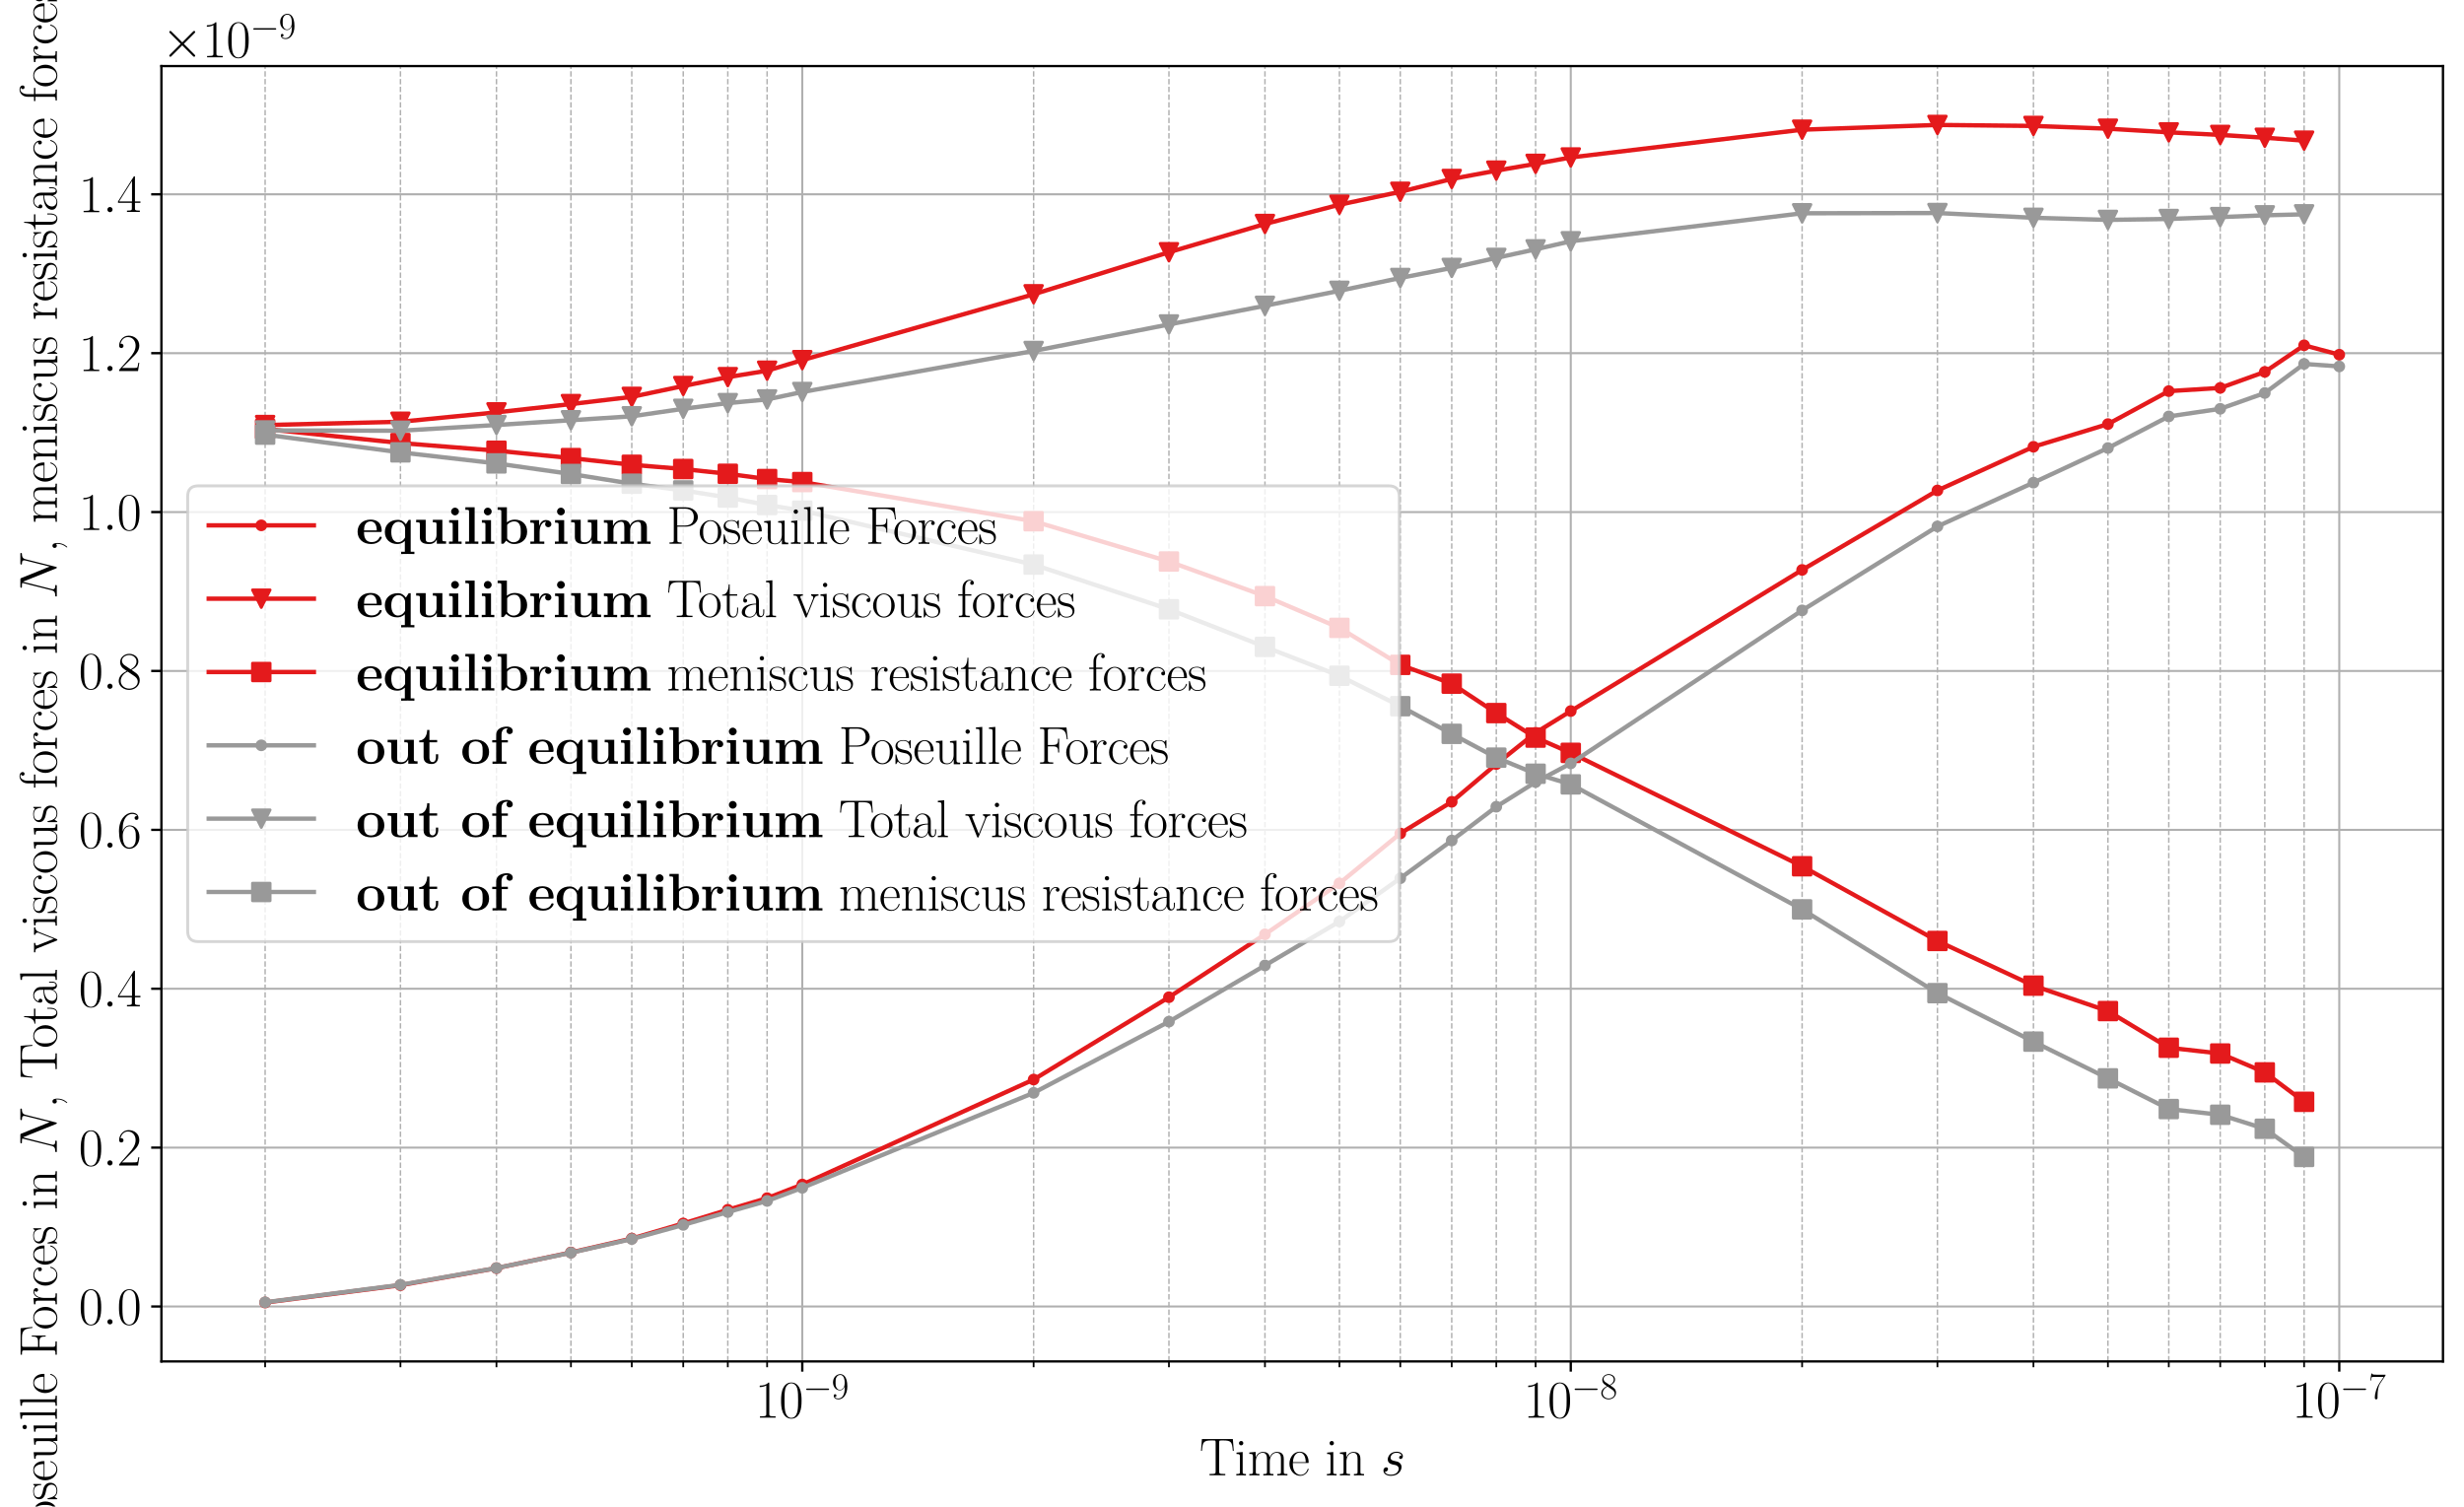 <?xml version="1.0" encoding="utf-8" standalone="no"?>
<!DOCTYPE svg PUBLIC "-//W3C//DTD SVG 1.1//EN"
  "http://www.w3.org/Graphics/SVG/1.1/DTD/svg11.dtd">
<svg xmlns:xlink="http://www.w3.org/1999/xlink" width="843.668pt" height="515.819pt" viewBox="0 0 843.668 515.819" xmlns="http://www.w3.org/2000/svg" version="1.1">
 <defs>
  <style type="text/css">*{stroke-linejoin: round; stroke-linecap: butt}</style>
 </defs>
 <g id="figure_1">
  <g id="patch_1">
   <path d="M 0 515.819 
L 843.668 515.819 
L 843.668 0 
L 0 0 
z
" style="fill: #ffffff"/>
  </g>
  <g id="axes_1">
   <g id="patch_2">
    <path d="M 55.268 466.139 
L 836.468 466.139 
L 836.468 22.619 
L 55.268 22.619 
z
" style="fill: #ffffff"/>
   </g>
   <g id="matplotlib.axis_1">
    <g id="xtick_1">
     <g id="line2d_1">
      <path d="M 274.698 466.139 
L 274.698 22.619 
" clip-path="url(#p435be7dcce)" style="fill: none; stroke: #b0b0b0; stroke-width: 0.7; stroke-linecap: square"/>
     </g>
     <g id="line2d_2">
      <defs>
       <path id="m0ed9db907c" d="M 0 0 
L 0 3.5 
" style="stroke: #000000; stroke-width: 0.8"/>
      </defs>
      <g>
       <use xlink:href="#m0ed9db907c" x="274.698" y="466.139" style="stroke: #000000; stroke-width: 0.8"/>
      </g>
     </g>
     <g id="text_1">
      <!-- $\mathdefault{10^{-9}}$ -->
      <g transform="translate(258.519 485.391) scale(0.18 -0.18)">
       <defs>
        <path id="LMRoman17-Regular-31" d="M 2458 0 
L 2458 160 
L 2266 160 
C 1715 160 1702 230 1702 458 
L 1702 4058 
C 1702 4192 1696 4192 1606 4192 
C 1357 3916 979 3827 621 3827 
C 602 3827 570 3827 563 3808 
C 557 3795 557 3782 557 3648 
C 755 3648 1088 3686 1344 3839 
L 1344 461 
C 1344 236 1331 160 781 160 
L 589 160 
L 589 0 
L 1523 0 
L 2458 0 
z
" transform="scale(0.016)"/>
        <path id="LMRoman17-Regular-30" d="M 2688 2025 
C 2688 2416 2682 3080 2413 3591 
C 2176 4039 1798 4198 1466 4198 
C 1158 4198 768 4058 525 3597 
C 269 3118 243 2524 243 2025 
C 243 1661 250 1106 448 619 
C 723 -39 1216 -128 1466 -128 
C 1760 -128 2208 -7 2470 600 
C 2662 1042 2688 1559 2688 2025 
z
M 2278 2096 
C 2278 1680 2278 1169 2202 792 
C 2067 95 1690 -26 1466 -26 
C 1056 -26 813 325 723 812 
C 653 1188 653 1738 653 2096 
C 653 2588 653 2997 736 3387 
C 858 3929 1216 4096 1466 4096 
C 1728 4096 2067 3923 2189 3400 
C 2272 3036 2278 2607 2278 2096 
z
" transform="scale(0.016)"/>
        <path id="LMMathSymbols10-Regular-0" d="M 4442 1600 
C 4442 1728 4320 1728 4230 1728 
L 742 1728 
C 653 1728 531 1728 531 1600 
C 531 1472 653 1472 742 1472 
L 4230 1472 
C 4320 1472 4442 1472 4442 1600 
z
" transform="scale(0.016)"/>
        <path id="LMRoman17-Regular-39" d="M 2688 2073 
C 2688 3817 1971 4179 1485 4179 
C 851 4179 243 3628 243 2778 
C 243 1991 762 1408 1414 1408 
C 1952 1408 2189 1903 2253 2112 
L 2253 1864 
C 2253 464 1670 31 1190 31 
C 1043 31 685 31 538 294 
C 704 268 826 357 826 518 
C 826 692 685 749 595 749 
C 538 749 365 723 365 506 
C 365 71 742 -128 1203 -128 
C 1939 -128 2688 674 2688 2073 
z
M 2240 2632 
C 2240 2182 2035 1510 1427 1510 
C 1254 1510 1011 1542 813 1922 
C 678 2169 678 2461 678 2771 
C 678 3146 678 3405 858 3684 
C 947 3817 1114 4032 1485 4032 
C 2240 4032 2240 2885 2240 2632 
z
" transform="scale(0.016)"/>
       </defs>
       <use xlink:href="#LMRoman17-Regular-31" transform="scale(0.996)"/>
       <use xlink:href="#LMRoman17-Regular-30" transform="translate(45.691 0) scale(0.996)"/>
       <use xlink:href="#LMMathSymbols10-Regular-0" transform="translate(91.382 36.154) scale(0.697)"/>
       <use xlink:href="#LMRoman17-Regular-39" transform="translate(145.623 36.154) scale(0.697)"/>
      </g>
     </g>
    </g>
    <g id="xtick_2">
     <g id="line2d_3">
      <path d="M 537.828 466.139 
L 537.828 22.619 
" clip-path="url(#p435be7dcce)" style="fill: none; stroke: #b0b0b0; stroke-width: 0.7; stroke-linecap: square"/>
     </g>
     <g id="line2d_4">
      <g>
       <use xlink:href="#m0ed9db907c" x="537.828" y="466.139" style="stroke: #000000; stroke-width: 0.8"/>
      </g>
     </g>
     <g id="text_2">
      <!-- $\mathdefault{10^{-8}}$ -->
      <g transform="translate(521.65 485.391) scale(0.18 -0.18)">
       <defs>
        <path id="LMRoman17-Regular-38" d="M 2720 1011 
C 2720 1590 2330 1858 2074 2029 
C 1984 2092 1933 2124 1741 2264 
C 2144 2468 2554 2773 2554 3263 
C 2554 3842 1990 4179 1472 4179 
C 890 4179 378 3759 378 3180 
C 378 3021 416 2747 666 2505 
C 730 2442 998 2251 1171 2130 
C 883 1983 211 1634 211 934 
C 211 279 838 -128 1459 -128 
C 2144 -128 2720 362 2720 1011 
z
M 2336 3262 
C 2336 2669 1670 2331 1638 2331 
C 1638 2331 1626 2331 1574 2370 
L 902 2822 
C 851 2854 595 3051 595 3351 
C 595 3739 998 4032 1459 4032 
C 1965 4032 2336 3676 2336 3262 
z
M 2483 851 
C 2483 381 2010 25 1472 25 
C 890 25 448 438 448 940 
C 448 1443 838 1862 1280 2060 
L 2080 1519 
C 2176 1449 2483 1240 2483 851 
z
" transform="scale(0.016)"/>
       </defs>
       <use xlink:href="#LMRoman17-Regular-31" transform="scale(0.996)"/>
       <use xlink:href="#LMRoman17-Regular-30" transform="translate(45.691 0) scale(0.996)"/>
       <use xlink:href="#LMMathSymbols10-Regular-0" transform="translate(91.382 36.154) scale(0.697)"/>
       <use xlink:href="#LMRoman17-Regular-38" transform="translate(145.623 36.154) scale(0.697)"/>
      </g>
     </g>
    </g>
    <g id="xtick_3">
     <g id="line2d_5">
      <path d="M 800.959 466.139 
L 800.959 22.619 
" clip-path="url(#p435be7dcce)" style="fill: none; stroke: #b0b0b0; stroke-width: 0.7; stroke-linecap: square"/>
     </g>
     <g id="line2d_6">
      <g>
       <use xlink:href="#m0ed9db907c" x="800.959" y="466.139" style="stroke: #000000; stroke-width: 0.8"/>
      </g>
     </g>
     <g id="text_3">
      <!-- $\mathdefault{10^{-7}}$ -->
      <g transform="translate(784.78 485.391) scale(0.18 -0.18)">
       <defs>
        <path id="LMRoman17-Regular-37" d="M 2886 3941 
L 2886 4081 
L 1382 4081 
C 634 4081 621 4165 595 4288 
L 480 4288 
L 294 3094 
L 410 3094 
C 429 3215 474 3540 550 3661 
C 589 3712 1062 3712 1171 3712 
L 2579 3712 
L 1869 2661 
C 1395 1954 1069 999 1069 165 
C 1069 89 1069 -128 1299 -128 
C 1530 -128 1530 89 1530 171 
L 1530 465 
C 1530 1508 1709 2196 2003 2636 
L 2886 3941 
z
" transform="scale(0.016)"/>
       </defs>
       <use xlink:href="#LMRoman17-Regular-31" transform="scale(0.996)"/>
       <use xlink:href="#LMRoman17-Regular-30" transform="translate(45.691 0) scale(0.996)"/>
       <use xlink:href="#LMMathSymbols10-Regular-0" transform="translate(91.382 36.154) scale(0.697)"/>
       <use xlink:href="#LMRoman17-Regular-37" transform="translate(145.623 36.154) scale(0.697)"/>
      </g>
     </g>
    </g>
    <g id="xtick_4">
     <g id="line2d_7">
      <path d="M 90.777 466.139 
L 90.777 22.619 
" clip-path="url(#p435be7dcce)" style="fill: none; stroke-dasharray: 1.85,0.8; stroke-dashoffset: 0; stroke: #b0b0b0; stroke-width: 0.5"/>
     </g>
     <g id="line2d_8">
      <defs>
       <path id="mfb45f597f0" d="M 0 0 
L 0 2 
" style="stroke: #000000; stroke-width: 0.6"/>
      </defs>
      <g>
       <use xlink:href="#mfb45f597f0" x="90.777" y="466.139" style="stroke: #000000; stroke-width: 0.6"/>
      </g>
     </g>
    </g>
    <g id="xtick_5">
     <g id="line2d_9">
      <path d="M 137.112 466.139 
L 137.112 22.619 
" clip-path="url(#p435be7dcce)" style="fill: none; stroke-dasharray: 1.85,0.8; stroke-dashoffset: 0; stroke: #b0b0b0; stroke-width: 0.5"/>
     </g>
     <g id="line2d_10">
      <g>
       <use xlink:href="#mfb45f597f0" x="137.112" y="466.139" style="stroke: #000000; stroke-width: 0.6"/>
      </g>
     </g>
    </g>
    <g id="xtick_6">
     <g id="line2d_11">
      <path d="M 169.988 466.139 
L 169.988 22.619 
" clip-path="url(#p435be7dcce)" style="fill: none; stroke-dasharray: 1.85,0.8; stroke-dashoffset: 0; stroke: #b0b0b0; stroke-width: 0.5"/>
     </g>
     <g id="line2d_12">
      <g>
       <use xlink:href="#mfb45f597f0" x="169.988" y="466.139" style="stroke: #000000; stroke-width: 0.6"/>
      </g>
     </g>
    </g>
    <g id="xtick_7">
     <g id="line2d_13">
      <path d="M 195.488 466.139 
L 195.488 22.619 
" clip-path="url(#p435be7dcce)" style="fill: none; stroke-dasharray: 1.85,0.8; stroke-dashoffset: 0; stroke: #b0b0b0; stroke-width: 0.5"/>
     </g>
     <g id="line2d_14">
      <g>
       <use xlink:href="#mfb45f597f0" x="195.488" y="466.139" style="stroke: #000000; stroke-width: 0.6"/>
      </g>
     </g>
    </g>
    <g id="xtick_8">
     <g id="line2d_15">
      <path d="M 216.323 466.139 
L 216.323 22.619 
" clip-path="url(#p435be7dcce)" style="fill: none; stroke-dasharray: 1.85,0.8; stroke-dashoffset: 0; stroke: #b0b0b0; stroke-width: 0.5"/>
     </g>
     <g id="line2d_16">
      <g>
       <use xlink:href="#mfb45f597f0" x="216.323" y="466.139" style="stroke: #000000; stroke-width: 0.6"/>
      </g>
     </g>
    </g>
    <g id="xtick_9">
     <g id="line2d_17">
      <path d="M 233.938 466.139 
L 233.938 22.619 
" clip-path="url(#p435be7dcce)" style="fill: none; stroke-dasharray: 1.85,0.8; stroke-dashoffset: 0; stroke: #b0b0b0; stroke-width: 0.5"/>
     </g>
     <g id="line2d_18">
      <g>
       <use xlink:href="#mfb45f597f0" x="233.938" y="466.139" style="stroke: #000000; stroke-width: 0.6"/>
      </g>
     </g>
    </g>
    <g id="xtick_10">
     <g id="line2d_19">
      <path d="M 249.198 466.139 
L 249.198 22.619 
" clip-path="url(#p435be7dcce)" style="fill: none; stroke-dasharray: 1.85,0.8; stroke-dashoffset: 0; stroke: #b0b0b0; stroke-width: 0.5"/>
     </g>
     <g id="line2d_20">
      <g>
       <use xlink:href="#mfb45f597f0" x="249.198" y="466.139" style="stroke: #000000; stroke-width: 0.6"/>
      </g>
     </g>
    </g>
    <g id="xtick_11">
     <g id="line2d_21">
      <path d="M 262.658 466.139 
L 262.658 22.619 
" clip-path="url(#p435be7dcce)" style="fill: none; stroke-dasharray: 1.85,0.8; stroke-dashoffset: 0; stroke: #b0b0b0; stroke-width: 0.5"/>
     </g>
     <g id="line2d_22">
      <g>
       <use xlink:href="#mfb45f597f0" x="262.658" y="466.139" style="stroke: #000000; stroke-width: 0.6"/>
      </g>
     </g>
    </g>
    <g id="xtick_12">
     <g id="line2d_23">
      <path d="M 353.908 466.139 
L 353.908 22.619 
" clip-path="url(#p435be7dcce)" style="fill: none; stroke-dasharray: 1.85,0.8; stroke-dashoffset: 0; stroke: #b0b0b0; stroke-width: 0.5"/>
     </g>
     <g id="line2d_24">
      <g>
       <use xlink:href="#mfb45f597f0" x="353.908" y="466.139" style="stroke: #000000; stroke-width: 0.6"/>
      </g>
     </g>
    </g>
    <g id="xtick_13">
     <g id="line2d_25">
      <path d="M 400.243 466.139 
L 400.243 22.619 
" clip-path="url(#p435be7dcce)" style="fill: none; stroke-dasharray: 1.85,0.8; stroke-dashoffset: 0; stroke: #b0b0b0; stroke-width: 0.5"/>
     </g>
     <g id="line2d_26">
      <g>
       <use xlink:href="#mfb45f597f0" x="400.243" y="466.139" style="stroke: #000000; stroke-width: 0.6"/>
      </g>
     </g>
    </g>
    <g id="xtick_14">
     <g id="line2d_27">
      <path d="M 433.118 466.139 
L 433.118 22.619 
" clip-path="url(#p435be7dcce)" style="fill: none; stroke-dasharray: 1.85,0.8; stroke-dashoffset: 0; stroke: #b0b0b0; stroke-width: 0.5"/>
     </g>
     <g id="line2d_28">
      <g>
       <use xlink:href="#mfb45f597f0" x="433.118" y="466.139" style="stroke: #000000; stroke-width: 0.6"/>
      </g>
     </g>
    </g>
    <g id="xtick_15">
     <g id="line2d_29">
      <path d="M 458.618 466.139 
L 458.618 22.619 
" clip-path="url(#p435be7dcce)" style="fill: none; stroke-dasharray: 1.85,0.8; stroke-dashoffset: 0; stroke: #b0b0b0; stroke-width: 0.5"/>
     </g>
     <g id="line2d_30">
      <g>
       <use xlink:href="#mfb45f597f0" x="458.618" y="466.139" style="stroke: #000000; stroke-width: 0.6"/>
      </g>
     </g>
    </g>
    <g id="xtick_16">
     <g id="line2d_31">
      <path d="M 479.453 466.139 
L 479.453 22.619 
" clip-path="url(#p435be7dcce)" style="fill: none; stroke-dasharray: 1.85,0.8; stroke-dashoffset: 0; stroke: #b0b0b0; stroke-width: 0.5"/>
     </g>
     <g id="line2d_32">
      <g>
       <use xlink:href="#mfb45f597f0" x="479.453" y="466.139" style="stroke: #000000; stroke-width: 0.6"/>
      </g>
     </g>
    </g>
    <g id="xtick_17">
     <g id="line2d_33">
      <path d="M 497.069 466.139 
L 497.069 22.619 
" clip-path="url(#p435be7dcce)" style="fill: none; stroke-dasharray: 1.85,0.8; stroke-dashoffset: 0; stroke: #b0b0b0; stroke-width: 0.5"/>
     </g>
     <g id="line2d_34">
      <g>
       <use xlink:href="#mfb45f597f0" x="497.069" y="466.139" style="stroke: #000000; stroke-width: 0.6"/>
      </g>
     </g>
    </g>
    <g id="xtick_18">
     <g id="line2d_35">
      <path d="M 512.328 466.139 
L 512.328 22.619 
" clip-path="url(#p435be7dcce)" style="fill: none; stroke-dasharray: 1.85,0.8; stroke-dashoffset: 0; stroke: #b0b0b0; stroke-width: 0.5"/>
     </g>
     <g id="line2d_36">
      <g>
       <use xlink:href="#mfb45f597f0" x="512.328" y="466.139" style="stroke: #000000; stroke-width: 0.6"/>
      </g>
     </g>
    </g>
    <g id="xtick_19">
     <g id="line2d_37">
      <path d="M 525.788 466.139 
L 525.788 22.619 
" clip-path="url(#p435be7dcce)" style="fill: none; stroke-dasharray: 1.85,0.8; stroke-dashoffset: 0; stroke: #b0b0b0; stroke-width: 0.5"/>
     </g>
     <g id="line2d_38">
      <g>
       <use xlink:href="#mfb45f597f0" x="525.788" y="466.139" style="stroke: #000000; stroke-width: 0.6"/>
      </g>
     </g>
    </g>
    <g id="xtick_20">
     <g id="line2d_39">
      <path d="M 617.039 466.139 
L 617.039 22.619 
" clip-path="url(#p435be7dcce)" style="fill: none; stroke-dasharray: 1.85,0.8; stroke-dashoffset: 0; stroke: #b0b0b0; stroke-width: 0.5"/>
     </g>
     <g id="line2d_40">
      <g>
       <use xlink:href="#mfb45f597f0" x="617.039" y="466.139" style="stroke: #000000; stroke-width: 0.6"/>
      </g>
     </g>
    </g>
    <g id="xtick_21">
     <g id="line2d_41">
      <path d="M 663.374 466.139 
L 663.374 22.619 
" clip-path="url(#p435be7dcce)" style="fill: none; stroke-dasharray: 1.85,0.8; stroke-dashoffset: 0; stroke: #b0b0b0; stroke-width: 0.5"/>
     </g>
     <g id="line2d_42">
      <g>
       <use xlink:href="#mfb45f597f0" x="663.374" y="466.139" style="stroke: #000000; stroke-width: 0.6"/>
      </g>
     </g>
    </g>
    <g id="xtick_22">
     <g id="line2d_43">
      <path d="M 696.249 466.139 
L 696.249 22.619 
" clip-path="url(#p435be7dcce)" style="fill: none; stroke-dasharray: 1.85,0.8; stroke-dashoffset: 0; stroke: #b0b0b0; stroke-width: 0.5"/>
     </g>
     <g id="line2d_44">
      <g>
       <use xlink:href="#mfb45f597f0" x="696.249" y="466.139" style="stroke: #000000; stroke-width: 0.6"/>
      </g>
     </g>
    </g>
    <g id="xtick_23">
     <g id="line2d_45">
      <path d="M 721.749 466.139 
L 721.749 22.619 
" clip-path="url(#p435be7dcce)" style="fill: none; stroke-dasharray: 1.85,0.8; stroke-dashoffset: 0; stroke: #b0b0b0; stroke-width: 0.5"/>
     </g>
     <g id="line2d_46">
      <g>
       <use xlink:href="#mfb45f597f0" x="721.749" y="466.139" style="stroke: #000000; stroke-width: 0.6"/>
      </g>
     </g>
    </g>
    <g id="xtick_24">
     <g id="line2d_47">
      <path d="M 742.584 466.139 
L 742.584 22.619 
" clip-path="url(#p435be7dcce)" style="fill: none; stroke-dasharray: 1.85,0.8; stroke-dashoffset: 0; stroke: #b0b0b0; stroke-width: 0.5"/>
     </g>
     <g id="line2d_48">
      <g>
       <use xlink:href="#mfb45f597f0" x="742.584" y="466.139" style="stroke: #000000; stroke-width: 0.6"/>
      </g>
     </g>
    </g>
    <g id="xtick_25">
     <g id="line2d_49">
      <path d="M 760.2 466.139 
L 760.2 22.619 
" clip-path="url(#p435be7dcce)" style="fill: none; stroke-dasharray: 1.85,0.8; stroke-dashoffset: 0; stroke: #b0b0b0; stroke-width: 0.5"/>
     </g>
     <g id="line2d_50">
      <g>
       <use xlink:href="#mfb45f597f0" x="760.2" y="466.139" style="stroke: #000000; stroke-width: 0.6"/>
      </g>
     </g>
    </g>
    <g id="xtick_26">
     <g id="line2d_51">
      <path d="M 775.459 466.139 
L 775.459 22.619 
" clip-path="url(#p435be7dcce)" style="fill: none; stroke-dasharray: 1.85,0.8; stroke-dashoffset: 0; stroke: #b0b0b0; stroke-width: 0.5"/>
     </g>
     <g id="line2d_52">
      <g>
       <use xlink:href="#mfb45f597f0" x="775.459" y="466.139" style="stroke: #000000; stroke-width: 0.6"/>
      </g>
     </g>
    </g>
    <g id="xtick_27">
     <g id="line2d_53">
      <path d="M 788.919 466.139 
L 788.919 22.619 
" clip-path="url(#p435be7dcce)" style="fill: none; stroke-dasharray: 1.85,0.8; stroke-dashoffset: 0; stroke: #b0b0b0; stroke-width: 0.5"/>
     </g>
     <g id="line2d_54">
      <g>
       <use xlink:href="#mfb45f597f0" x="788.919" y="466.139" style="stroke: #000000; stroke-width: 0.6"/>
      </g>
     </g>
    </g>
    <g id="text_4">
     <!-- Time in $s$ -->
     <g transform="translate(410.709 505.131) scale(0.18 -0.18)">
      <defs>
       <path id="LMRoman17-Regular-54" d="M 4090 2918 
L 3981 4326 
L 288 4326 
L 179 2918 
L 294 2918 
C 378 3976 467 4160 1453 4160 
C 1568 4160 1754 4160 1805 4154 
C 1926 4135 1926 4058 1926 3912 
L 1926 459 
C 1926 230 1907 160 1376 160 
L 1197 160 
L 1197 0 
L 2138 0 
L 3078 0 
L 3078 160 
L 2899 160 
C 2368 160 2349 230 2349 459 
L 2349 3912 
C 2349 4052 2349 4129 2464 4154 
C 2515 4160 2701 4160 2816 4160 
C 3795 4160 3891 3976 3974 2918 
L 4090 2918 
z
" transform="scale(0.016)"/>
       <path id="LMRoman17-Regular-69" d="M 1370 -13 
L 1370 153 
C 992 153 979 191 979 420 
L 979 2778 
L 243 2708 
L 243 2542 
C 602 2542 653 2503 653 2198 
L 653 427 
C 653 184 627 153 218 153 
L 218 -13 
C 371 0 646 0 806 0 
C 960 0 1222 0 1370 -13 
z
M 1056 3835 
C 1056 3988 934 4096 800 4096 
C 646 4096 538 3975 538 3835 
C 538 3682 659 3574 794 3574 
C 947 3574 1056 3695 1056 3835 
z
" transform="scale(0.016)"/>
       <path id="LMRoman17-Regular-6d" d="M 4762 -13 
L 4762 153 
C 4352 153 4326 178 4326 428 
L 4326 1933 
C 4326 2252 4269 2790 3507 2790 
C 3072 2790 2771 2496 2656 2151 
L 2650 2151 
C 2573 2676 2195 2790 1837 2790 
C 1331 2790 1069 2400 973 2144 
L 966 2144 
L 966 2790 
L 211 2720 
L 211 2554 
C 589 2554 646 2515 646 2208 
L 646 428 
C 646 184 621 153 211 153 
L 211 -13 
C 365 0 646 0 813 0 
C 979 0 1267 0 1421 -13 
L 1421 153 
C 1011 153 986 178 986 428 
L 986 1658 
C 986 2247 1344 2688 1792 2688 
C 2266 2688 2317 2266 2317 1958 
L 2317 428 
C 2317 184 2291 153 1882 153 
L 1882 -13 
C 2035 0 2317 0 2483 0 
C 2650 0 2938 0 3091 -13 
L 3091 153 
C 2682 153 2656 178 2656 428 
L 2656 1658 
C 2656 2247 3014 2688 3462 2688 
C 3936 2688 3987 2266 3987 1958 
L 3987 428 
C 3987 184 3962 153 3552 153 
L 3552 -13 
C 3706 0 3987 0 4154 0 
C 4320 0 4608 0 4762 -13 
z
" transform="scale(0.016)"/>
       <path id="LMRoman17-Regular-65" d="M 2464 1576 
C 2464 2238 2118 2816 1389 2816 
C 710 2816 173 2169 173 1383 
C 173 551 781 -64 1459 -64 
C 2176 -64 2458 606 2458 739 
C 2458 784 2406 784 2406 784 
C 2362 784 2355 771 2330 695 
C 2189 265 1837 51 1504 51 
C 1229 51 954 203 781 480 
C 582 803 582 1176 582 1472 
L 2438 1472 
C 2464 1498 2464 1511 2464 1576 
z
M 2118 1568 
L 589 1568 
C 634 2505 1126 2714 1382 2714 
C 1818 2714 2112 2297 2118 1568 
z
" transform="scale(0.016)"/>
       <path id="LMRoman17-Regular-6e" d="M 3091 -13 
L 3091 153 
C 2682 153 2656 178 2656 428 
L 2656 1933 
C 2656 2259 2592 2790 1837 2790 
C 1331 2790 1069 2400 973 2144 
L 966 2144 
L 966 2790 
L 211 2720 
L 211 2554 
C 589 2554 646 2515 646 2208 
L 646 428 
C 646 184 621 153 211 153 
L 211 -13 
C 365 0 646 0 813 0 
C 979 0 1267 0 1421 -13 
L 1421 153 
C 1011 153 986 178 986 428 
L 986 1658 
C 986 2247 1344 2688 1792 2688 
C 2266 2688 2317 2266 2317 1958 
L 2317 428 
C 2317 184 2291 153 1882 153 
L 1882 -13 
C 2035 0 2317 0 2483 0 
C 2650 0 2938 0 3091 -13 
z
" transform="scale(0.016)"/>
       <path id="LMMathItalic12-Regular-73" d="M 2483 984 
C 2483 1079 2483 1258 2278 1462 
C 2118 1616 1965 1648 1619 1718 
C 1446 1756 1171 1814 1171 2101 
C 1171 2229 1286 2689 1894 2689 
C 2163 2689 2426 2589 2490 2368 
C 2208 2368 2195 2119 2195 2119 
C 2195 1984 2317 1946 2374 1946 
C 2464 1946 2643 2015 2643 2281 
C 2643 2545 2400 2816 1901 2816 
C 1062 2816 838 2160 838 1899 
C 838 1414 1312 1312 1459 1280 
C 1568 1261 1741 1223 1779 1216 
C 1862 1192 2150 1090 2150 783 
C 2150 586 1971 70 1229 70 
C 1094 70 614 70 486 436 
C 742 404 870 603 870 745 
C 870 880 781 950 653 950 
C 512 950 326 841 326 552 
C 326 173 710 -64 1222 -64 
C 2195 -64 2483 651 2483 984 
z
" transform="scale(0.016)"/>
      </defs>
      <use xlink:href="#LMRoman17-Regular-54" transform="scale(0.996)"/>
      <use xlink:href="#LMRoman17-Regular-69" transform="translate(66.51 0) scale(0.996)"/>
      <use xlink:href="#LMRoman17-Regular-6d" transform="translate(91.382 0) scale(0.996)"/>
      <use xlink:href="#LMRoman17-Regular-65" transform="translate(168.304 0) scale(0.996)"/>
      <use xlink:href="#LMRoman17-Regular-69" transform="translate(238.865 0) scale(0.996)"/>
      <use xlink:href="#LMRoman17-Regular-6e" transform="translate(263.737 0) scale(0.996)"/>
      <use xlink:href="#LMMathItalic12-Regular-73" transform="translate(344.71 0) scale(0.996)"/>
     </g>
    </g>
   </g>
   <g id="matplotlib.axis_2">
    <g id="ytick_1">
     <g id="line2d_55">
      <path d="M 55.268 447.335 
L 836.468 447.335 
" clip-path="url(#p435be7dcce)" style="fill: none; stroke: #b0b0b0; stroke-width: 0.7; stroke-linecap: square"/>
     </g>
     <g id="line2d_56">
      <defs>
       <path id="ma2d8a34abd" d="M 0 0 
L -3.5 0 
" style="stroke: #000000; stroke-width: 0.8"/>
      </defs>
      <g>
       <use xlink:href="#ma2d8a34abd" x="55.268" y="447.335" style="stroke: #000000; stroke-width: 0.8"/>
      </g>
     </g>
     <g id="text_5">
      <!-- $\mathdefault{0.0}$ -->
      <g transform="translate(26.942 453.461) scale(0.18 -0.18)">
       <defs>
        <path id="LMMathItalic12-Regular-3a" d="M 1178 307 
C 1178 492 1024 619 870 619 
C 685 619 557 466 557 313 
C 557 128 710 0 864 0 
C 1050 0 1178 153 1178 307 
z
" transform="scale(0.016)"/>
       </defs>
       <use xlink:href="#LMRoman17-Regular-30" transform="scale(0.996)"/>
       <use xlink:href="#LMMathItalic12-Regular-3a" transform="translate(45.691 0) scale(0.996)"/>
       <use xlink:href="#LMRoman17-Regular-30" transform="translate(72.788 0) scale(0.996)"/>
      </g>
     </g>
    </g>
    <g id="ytick_2">
     <g id="line2d_57">
      <path d="M 55.268 392.934 
L 836.468 392.934 
" clip-path="url(#p435be7dcce)" style="fill: none; stroke: #b0b0b0; stroke-width: 0.7; stroke-linecap: square"/>
     </g>
     <g id="line2d_58">
      <g>
       <use xlink:href="#ma2d8a34abd" x="55.268" y="392.934" style="stroke: #000000; stroke-width: 0.8"/>
      </g>
     </g>
     <g id="text_6">
      <!-- $\mathdefault{0.2}$ -->
      <g transform="translate(26.942 399.06) scale(0.18 -0.18)">
       <defs>
        <path id="LMRoman17-Regular-32" d="M 2669 989 
L 2554 989 
C 2490 536 2438 459 2413 420 
C 2381 369 1920 369 1830 369 
L 602 369 
L 1824 1597 
C 2214 1967 2669 2402 2669 3035 
C 2669 3790 2067 4224 1395 4224 
C 691 4224 262 3604 262 3030 
C 262 2780 448 2748 525 2748 
C 589 2748 781 2787 781 3010 
C 781 3207 614 3264 525 3264 
C 486 3264 448 3258 422 3245 
C 544 3790 915 4058 1306 4058 
C 1862 4058 2227 3617 2227 3035 
C 2227 2479 1901 2000 1536 1584 
L 262 146 
L 262 0 
L 2515 0 
L 2669 989 
z
" transform="scale(0.016)"/>
       </defs>
       <use xlink:href="#LMRoman17-Regular-30" transform="scale(0.996)"/>
       <use xlink:href="#LMMathItalic12-Regular-3a" transform="translate(45.691 0) scale(0.996)"/>
       <use xlink:href="#LMRoman17-Regular-32" transform="translate(72.788 0) scale(0.996)"/>
      </g>
     </g>
    </g>
    <g id="ytick_3">
     <g id="line2d_59">
      <path d="M 55.268 338.532 
L 836.468 338.532 
" clip-path="url(#p435be7dcce)" style="fill: none; stroke: #b0b0b0; stroke-width: 0.7; stroke-linecap: square"/>
     </g>
     <g id="line2d_60">
      <g>
       <use xlink:href="#ma2d8a34abd" x="55.268" y="338.532" style="stroke: #000000; stroke-width: 0.8"/>
      </g>
     </g>
     <g id="text_7">
      <!-- $\mathdefault{0.4}$ -->
      <g transform="translate(26.942 344.658) scale(0.18 -0.18)">
       <defs>
        <path id="LMRoman17-Regular-34" d="M 2803 1114 
L 2803 1280 
L 2150 1280 
L 2150 4154 
C 2150 4288 2144 4288 2029 4288 
L 128 1280 
L 128 1114 
L 1779 1114 
L 1779 487 
C 1779 255 1766 192 1318 192 
L 1197 192 
L 1197 32 
C 1402 32 1747 32 1965 32 
C 2182 32 2528 32 2733 32 
L 2733 192 
L 2611 192 
C 2163 192 2150 255 2150 487 
L 2150 1114 
L 2803 1114 
z
M 1798 1280 
L 256 1280 
L 1798 3734 
L 1798 1280 
z
" transform="scale(0.016)"/>
       </defs>
       <use xlink:href="#LMRoman17-Regular-30" transform="scale(0.996)"/>
       <use xlink:href="#LMMathItalic12-Regular-3a" transform="translate(45.691 0) scale(0.996)"/>
       <use xlink:href="#LMRoman17-Regular-34" transform="translate(72.788 0) scale(0.996)"/>
      </g>
     </g>
    </g>
    <g id="ytick_4">
     <g id="line2d_61">
      <path d="M 55.268 284.131 
L 836.468 284.131 
" clip-path="url(#p435be7dcce)" style="fill: none; stroke: #b0b0b0; stroke-width: 0.7; stroke-linecap: square"/>
     </g>
     <g id="line2d_62">
      <g>
       <use xlink:href="#ma2d8a34abd" x="55.268" y="284.131" style="stroke: #000000; stroke-width: 0.8"/>
      </g>
     </g>
     <g id="text_8">
      <!-- $\mathdefault{0.6}$ -->
      <g transform="translate(26.942 290.257) scale(0.18 -0.18)">
       <defs>
        <path id="LMRoman17-Regular-36" d="M 2688 1283 
C 2688 2081 2170 2662 1517 2662 
C 1126 2662 838 2407 678 1960 
L 678 2176 
C 678 3690 1395 4032 1811 4032 
C 1946 4032 2272 4009 2400 3776 
C 2298 3776 2106 3776 2106 3553 
C 2106 3381 2246 3323 2336 3323 
C 2394 3323 2566 3348 2566 3560 
C 2566 3954 2246 4179 1805 4179 
C 1043 4179 243 3390 243 1984 
C 243 253 966 -128 1478 -128 
C 2099 -128 2688 427 2688 1283 
z
M 2253 1289 
C 2253 944 2253 690 2118 434 
C 1978 171 1773 25 1478 25 
C 691 25 691 1200 691 1436 
C 691 1896 909 2560 1504 2560 
C 1613 2560 1926 2560 2138 2120 
C 2253 1870 2253 1609 2253 1289 
z
" transform="scale(0.016)"/>
       </defs>
       <use xlink:href="#LMRoman17-Regular-30" transform="scale(0.996)"/>
       <use xlink:href="#LMMathItalic12-Regular-3a" transform="translate(45.691 0) scale(0.996)"/>
       <use xlink:href="#LMRoman17-Regular-36" transform="translate(72.788 0) scale(0.996)"/>
      </g>
     </g>
    </g>
    <g id="ytick_5">
     <g id="line2d_63">
      <path d="M 55.268 229.729 
L 836.468 229.729 
" clip-path="url(#p435be7dcce)" style="fill: none; stroke: #b0b0b0; stroke-width: 0.7; stroke-linecap: square"/>
     </g>
     <g id="line2d_64">
      <g>
       <use xlink:href="#ma2d8a34abd" x="55.268" y="229.729" style="stroke: #000000; stroke-width: 0.8"/>
      </g>
     </g>
     <g id="text_9">
      <!-- $\mathdefault{0.8}$ -->
      <g transform="translate(26.942 235.855) scale(0.18 -0.18)">
       <use xlink:href="#LMRoman17-Regular-30" transform="scale(0.996)"/>
       <use xlink:href="#LMMathItalic12-Regular-3a" transform="translate(45.691 0) scale(0.996)"/>
       <use xlink:href="#LMRoman17-Regular-38" transform="translate(72.788 0) scale(0.996)"/>
      </g>
     </g>
    </g>
    <g id="ytick_6">
     <g id="line2d_65">
      <path d="M 55.268 175.328 
L 836.468 175.328 
" clip-path="url(#p435be7dcce)" style="fill: none; stroke: #b0b0b0; stroke-width: 0.7; stroke-linecap: square"/>
     </g>
     <g id="line2d_66">
      <g>
       <use xlink:href="#ma2d8a34abd" x="55.268" y="175.328" style="stroke: #000000; stroke-width: 0.8"/>
      </g>
     </g>
     <g id="text_10">
      <!-- $\mathdefault{1.0}$ -->
      <g transform="translate(26.942 181.454) scale(0.18 -0.18)">
       <use xlink:href="#LMRoman17-Regular-31" transform="scale(0.996)"/>
       <use xlink:href="#LMMathItalic12-Regular-3a" transform="translate(45.691 0) scale(0.996)"/>
       <use xlink:href="#LMRoman17-Regular-30" transform="translate(72.788 0) scale(0.996)"/>
      </g>
     </g>
    </g>
    <g id="ytick_7">
     <g id="line2d_67">
      <path d="M 55.268 120.926 
L 836.468 120.926 
" clip-path="url(#p435be7dcce)" style="fill: none; stroke: #b0b0b0; stroke-width: 0.7; stroke-linecap: square"/>
     </g>
     <g id="line2d_68">
      <g>
       <use xlink:href="#ma2d8a34abd" x="55.268" y="120.926" style="stroke: #000000; stroke-width: 0.8"/>
      </g>
     </g>
     <g id="text_11">
      <!-- $\mathdefault{1.2}$ -->
      <g transform="translate(26.942 127.052) scale(0.18 -0.18)">
       <use xlink:href="#LMRoman17-Regular-31" transform="scale(0.996)"/>
       <use xlink:href="#LMMathItalic12-Regular-3a" transform="translate(45.691 0) scale(0.996)"/>
       <use xlink:href="#LMRoman17-Regular-32" transform="translate(72.788 0) scale(0.996)"/>
      </g>
     </g>
    </g>
    <g id="ytick_8">
     <g id="line2d_69">
      <path d="M 55.268 66.525 
L 836.468 66.525 
" clip-path="url(#p435be7dcce)" style="fill: none; stroke: #b0b0b0; stroke-width: 0.7; stroke-linecap: square"/>
     </g>
     <g id="line2d_70">
      <g>
       <use xlink:href="#ma2d8a34abd" x="55.268" y="66.525" style="stroke: #000000; stroke-width: 0.8"/>
      </g>
     </g>
     <g id="text_12">
      <!-- $\mathdefault{1.4}$ -->
      <g transform="translate(26.942 72.651) scale(0.18 -0.18)">
       <use xlink:href="#LMRoman17-Regular-31" transform="scale(0.996)"/>
       <use xlink:href="#LMMathItalic12-Regular-3a" transform="translate(45.691 0) scale(0.996)"/>
       <use xlink:href="#LMRoman17-Regular-34" transform="translate(72.788 0) scale(0.996)"/>
      </g>
     </g>
    </g>
    <g id="text_13">
     <!-- Poseuille Forces in $N$, Total viscous forces in $N$, meniscus resistance forces in $N$ -->
     <g transform="translate(19.454 532.815) rotate(-90) scale(0.18 -0.18)">
      <defs>
       <path id="LMRoman17-Regular-50" d="M 3718 3184 
C 3718 3791 3130 4352 2291 4352 
L 333 4352 
L 333 4186 
C 774 4186 845 4186 845 3899 
L 845 446 
C 845 160 774 160 333 160 
L 333 0 
C 518 0 858 0 1056 0 
C 1254 0 1594 0 1779 0 
L 1779 160 
C 1338 160 1267 160 1267 446 
L 1267 2042 
L 2291 2042 
C 3117 2042 3718 2578 3718 3184 
z
M 3232 3184 
C 3232 2604 2950 2176 2170 2176 
L 1254 2176 
L 1254 3938 
C 1254 4155 1267 4186 1523 4186 
L 2170 4186 
C 2995 4186 3232 3714 3232 3184 
z
" transform="scale(0.016)"/>
       <path id="LMRoman17-Regular-6f" d="M 2758 1356 
C 2758 2176 2163 2816 1466 2816 
C 768 2816 173 2176 173 1356 
C 173 551 768 -64 1466 -64 
C 2163 -64 2758 551 2758 1356 
z
M 2349 1408 
C 2349 1158 2336 775 2163 467 
C 1984 173 1709 51 1466 51 
C 1165 51 909 230 762 480 
C 602 767 582 1126 582 1408 
C 582 1677 595 2010 762 2298 
C 890 2509 1139 2714 1466 2714 
C 1754 2714 1997 2554 2150 2330 
C 2349 2029 2349 1607 2349 1408 
z
" transform="scale(0.016)"/>
       <path id="LMRoman17-Regular-73" d="M 2131 784 
C 2131 1112 1958 1285 1875 1362 
C 1683 1561 1459 1606 1190 1657 
C 838 1735 390 1825 390 2217 
C 390 2383 480 2737 1126 2737 
C 1811 2737 1850 2094 1862 1888 
C 1869 1856 1901 1849 1920 1849 
C 1978 1849 1978 1869 1978 1978 
L 1978 2697 
C 1978 2813 1971 2819 1933 2819 
C 1907 2819 1901 2813 1824 2717 
C 1805 2691 1747 2626 1728 2601 
C 1523 2819 1235 2819 1126 2819 
C 416 2819 160 2447 160 2076 
C 160 1498 813 1365 998 1325 
C 1402 1243 1542 1217 1677 1101 
C 1760 1025 1901 884 1901 654 
C 1901 384 1747 38 1158 38 
C 602 38 403 460 288 1021 
C 269 1110 269 1117 218 1117 
C 166 1117 160 1110 160 983 
L 160 63 
C 160 -51 166 -58 205 -58 
C 237 -58 243 -51 275 0 
L 448 276 
C 576 103 800 -64 1158 -64 
C 1792 -64 2131 283 2131 784 
z
" transform="scale(0.016)"/>
       <path id="LMRoman17-Regular-75" d="M 3091 -63 
L 3091 128 
C 2714 128 2656 166 2656 473 
L 2656 2763 
L 1882 2693 
L 1882 2528 
C 2259 2528 2317 2489 2317 2186 
L 2317 1032 
C 2317 500 2029 38 1555 38 
C 1030 38 986 348 986 678 
L 986 2763 
L 211 2693 
L 211 2528 
C 467 2528 640 2528 646 2274 
L 646 1058 
C 646 633 646 361 813 183 
C 896 101 1056 -64 1517 -64 
C 2061 -64 2272 377 2323 506 
L 2330 506 
L 2330 -63 
L 3091 -63 
z
" transform="scale(0.016)"/>
       <path id="LMRoman17-Regular-6c" d="M 1414 -13 
L 1414 153 
C 1005 153 979 178 979 426 
L 979 4396 
L 218 4326 
L 218 4160 
C 595 4160 653 4122 653 3817 
L 653 426 
C 653 184 627 153 218 153 
L 218 -13 
C 371 0 653 0 813 0 
C 979 0 1261 0 1414 -13 
z
" transform="scale(0.016)"/>
       <path id="LMRoman17-Regular-46" d="M 3635 2916 
L 3482 4325 
L 326 4325 
L 326 4160 
C 768 4160 838 4160 838 3874 
L 838 446 
C 838 160 768 160 326 160 
L 326 0 
C 512 0 870 0 1069 0 
C 1331 0 1638 0 1901 0 
L 1901 160 
L 1760 160 
C 1274 160 1261 223 1261 452 
L 1261 2075 
L 1837 2075 
C 2432 2075 2490 1865 2490 1332 
L 2605 1332 
L 2605 2987 
L 2490 2987 
C 2490 2450 2432 2240 1837 2240 
L 1261 2240 
L 1261 3911 
C 1261 4128 1274 4160 1530 4160 
L 2355 4160 
C 3322 4160 3430 3765 3520 2916 
L 3635 2916 
z
" transform="scale(0.016)"/>
       <path id="LMRoman17-Regular-72" d="M 2131 2458 
C 2131 2663 1926 2790 1709 2790 
C 1222 2790 1011 2317 947 2093 
L 941 2093 
L 941 2790 
L 198 2720 
L 198 2554 
C 576 2554 634 2515 634 2208 
L 634 428 
C 634 184 608 153 198 153 
L 198 -13 
C 352 0 646 0 813 0 
C 998 0 1325 0 1498 -13 
L 1498 153 
C 1037 153 960 153 960 440 
L 960 1497 
C 960 2112 1222 2688 1702 2688 
C 1747 2688 1792 2682 1837 2662 
C 1837 2662 1696 2617 1696 2452 
C 1696 2298 1818 2234 1914 2234 
C 1990 2234 2131 2279 2131 2458 
z
" transform="scale(0.016)"/>
       <path id="LMRoman17-Regular-63" d="M 2458 748 
C 2458 774 2451 793 2406 793 
C 2362 793 2355 787 2330 703 
C 2163 180 1798 51 1523 51 
C 1114 51 621 427 621 1369 
C 621 2338 1094 2688 1472 2688 
C 1722 2688 2093 2573 2234 2240 
C 2112 2240 1933 2240 1933 2017 
C 1933 1838 2080 1787 2163 1787 
C 2208 1787 2394 1807 2394 2024 
C 2394 2467 1958 2803 1466 2803 
C 787 2803 211 2178 211 1363 
C 211 516 813 -64 1466 -64 
C 2259 -64 2458 677 2458 748 
z
" transform="scale(0.016)"/>
       <path id="LMMathItalic12-Regular-4e" d="M 5491 4279 
C 5491 4352 5434 4352 5408 4352 
L 4826 4352 
L 4518 4352 
C 4429 4352 4314 4352 4224 4352 
C 4186 4352 4109 4352 4109 4230 
C 4109 4166 4160 4166 4205 4166 
C 4589 4166 4614 4019 4614 3903 
C 4614 3846 4608 3826 4589 3737 
L 3866 850 
L 2496 4249 
C 2451 4352 2445 4352 2304 4352 
L 1523 4352 
C 1395 4352 1338 4352 1338 4230 
C 1338 4166 1382 4166 1504 4166 
C 1536 4166 1914 4166 1914 4115 
C 1914 4115 1901 4051 1894 4032 
L 1043 635 
C 966 320 813 186 390 186 
C 358 186 294 186 294 67 
C 294 0 358 0 378 0 
L 960 0 
L 1267 0 
C 1357 0 1466 0 1555 0 
C 1600 0 1670 0 1670 122 
C 1670 180 1606 186 1581 186 
C 1370 186 1165 224 1165 454 
C 1165 505 1178 562 1190 613 
L 2054 4032 
C 2093 3968 2093 3956 2118 3898 
L 3642 115 
C 3674 38 3686 0 3744 0 
C 3808 0 3814 19 3840 128 
L 4736 3698 
C 4806 3974 4909 4166 5395 4166 
C 5414 4166 5491 4166 5491 4279 
z
" transform="scale(0.016)"/>
       <path id="LMRoman17-Regular-2c" d="M 1126 -87 
C 1126 124 1101 522 800 522 
C 659 522 538 427 538 261 
C 538 96 659 0 800 0 
C 877 0 960 32 1011 102 
C 1024 44 1024 24 1024 -78 
C 1024 -464 896 -817 627 -1139 
C 595 -1170 595 -1197 595 -1197 
C 595 -1222 621 -1248 646 -1248 
C 685 -1248 1126 -799 1126 -87 
z
" transform="scale(0.016)"/>
       <path id="LMRoman17-Regular-74" d="M 1965 777 
L 1965 1140 
L 1850 1140 
L 1850 783 
C 1850 344 1677 51 1408 51 
C 1222 51 966 178 966 758 
L 966 2560 
L 1862 2560 
L 1862 2725 
L 966 2725 
L 966 3904 
L 851 3904 
C 838 3245 614 2668 70 2668 
L 70 2560 
L 627 2560 
L 627 771 
C 627 650 627 -64 1370 -64 
C 1747 -64 1965 306 1965 777 
z
" transform="scale(0.016)"/>
       <path id="LMRoman17-Regular-61" d="M 2874 567 
L 2874 920 
L 2758 920 
L 2758 562 
C 2758 178 2586 128 2502 128 
C 2240 128 2240 458 2240 738 
L 2240 1653 
C 2240 2072 2240 2294 1971 2543 
C 1734 2752 1459 2816 1242 2816 
C 736 2816 371 2407 371 1971 
C 371 1728 563 1728 602 1728 
C 685 1728 832 1778 832 1954 
C 832 2112 710 2181 602 2181 
C 576 2181 544 2174 525 2168 
C 659 2592 1005 2714 1229 2714 
C 1549 2714 1901 2429 1901 1885 
L 1901 1600 
C 1523 1600 1069 1549 710 1357 
C 307 1133 192 813 192 570 
C 192 77 768 -64 1107 -64 
C 1459 -64 1786 139 1926 511 
C 1939 233 2118 -18 2400 -18 
C 2534 -18 2874 70 2874 567 
z
M 1901 870 
C 1901 317 1504 38 1152 38 
C 832 38 582 275 582 570 
C 582 761 666 1100 1037 1305 
C 1344 1478 1696 1504 1901 1504 
L 1901 870 
z
" transform="scale(0.016)"/>
       <path id="LMRoman17-Regular-76" d="M 3034 2560 
L 3034 2719 
L 2630 2719 
C 2496 2719 2285 2719 2157 2725 
L 2157 2560 
C 2317 2547 2406 2471 2406 2305 
C 2406 2248 2406 2235 2368 2146 
L 1664 375 
L 902 2286 
C 864 2369 864 2381 864 2407 
C 864 2560 1075 2560 1171 2560 
L 1171 2725 
C 1018 2719 736 2719 576 2719 
C 403 2719 205 2719 64 2725 
L 64 2560 
C 307 2560 442 2560 518 2362 
L 1446 44 
C 1485 -51 1491 -64 1549 -64 
C 1606 -64 1613 -51 1651 44 
L 2502 2163 
C 2560 2304 2662 2560 3034 2560 
z
" transform="scale(0.016)"/>
       <path id="LMRoman17-Regular-66" d="M 2003 4067 
C 2003 4308 1773 4454 1517 4454 
C 1152 4454 653 4156 653 3481 
L 653 2725 
L 141 2725 
L 141 2560 
L 653 2560 
L 653 427 
C 653 184 627 153 218 153 
L 218 -13 
C 371 0 666 0 832 0 
C 1018 0 1344 0 1517 -13 
L 1517 153 
C 1056 153 979 153 979 439 
L 979 2560 
L 1709 2560 
L 1709 2725 
L 966 2725 
L 966 3494 
C 966 4022 1235 4352 1510 4352 
C 1594 4352 1690 4327 1754 4282 
C 1702 4269 1568 4225 1568 4067 
C 1568 3901 1696 3850 1786 3850 
C 1875 3850 2003 3901 2003 4067 
z
" transform="scale(0.016)"/>
      </defs>
      <use xlink:href="#LMRoman17-Regular-50" transform="scale(0.996)"/>
      <use xlink:href="#LMRoman17-Regular-6f" transform="translate(59.981 0) scale(0.996)"/>
      <use xlink:href="#LMRoman17-Regular-73" transform="translate(105.672 0) scale(0.996)"/>
      <use xlink:href="#LMRoman17-Regular-65" transform="translate(141.475 0) scale(0.996)"/>
      <use xlink:href="#LMRoman17-Regular-75" transform="translate(181.96 0) scale(0.996)"/>
      <use xlink:href="#LMRoman17-Regular-69" transform="translate(232.857 0) scale(0.996)"/>
      <use xlink:href="#LMRoman17-Regular-6c" transform="translate(257.729 0) scale(0.996)"/>
      <use xlink:href="#LMRoman17-Regular-6c" transform="translate(282.601 0) scale(0.996)"/>
      <use xlink:href="#LMRoman17-Regular-65" transform="translate(307.473 0) scale(0.996)"/>
      <use xlink:href="#LMRoman17-Regular-46" transform="translate(378.034 0) scale(0.996)"/>
      <use xlink:href="#LMRoman17-Regular-6f" transform="translate(430.211 0) scale(0.996)"/>
      <use xlink:href="#LMRoman17-Regular-72" transform="translate(475.902 0) scale(0.996)"/>
      <use xlink:href="#LMRoman17-Regular-63" transform="translate(511.183 0) scale(0.996)"/>
      <use xlink:href="#LMRoman17-Regular-65" transform="translate(551.668 0) scale(0.996)"/>
      <use xlink:href="#LMRoman17-Regular-73" transform="translate(592.153 0) scale(0.996)"/>
      <use xlink:href="#LMRoman17-Regular-69" transform="translate(658.032 0) scale(0.996)"/>
      <use xlink:href="#LMRoman17-Regular-6e" transform="translate(682.904 0) scale(0.996)"/>
      <use xlink:href="#LMMathItalic12-Regular-4e" transform="translate(763.877 0) scale(0.996)"/>
      <use xlink:href="#LMRoman17-Regular-2c" transform="translate(852.399 0) scale(0.996)"/>
      <use xlink:href="#LMRoman17-Regular-54" transform="translate(907.347 0) scale(0.996)"/>
      <use xlink:href="#LMRoman17-Regular-6f" transform="translate(966.05 0) scale(0.996)"/>
      <use xlink:href="#LMRoman17-Regular-74" transform="translate(1011.741 0) scale(0.996)"/>
      <use xlink:href="#LMRoman17-Regular-61" transform="translate(1047.022 0) scale(0.996)"/>
      <use xlink:href="#LMRoman17-Regular-6c" transform="translate(1092.713 0) scale(0.996)"/>
      <use xlink:href="#LMRoman17-Regular-76" transform="translate(1147.662 0) scale(0.996)"/>
      <use xlink:href="#LMRoman17-Regular-69" transform="translate(1195.953 0) scale(0.996)"/>
      <use xlink:href="#LMRoman17-Regular-73" transform="translate(1220.825 0) scale(0.996)"/>
      <use xlink:href="#LMRoman17-Regular-63" transform="translate(1256.628 0) scale(0.996)"/>
      <use xlink:href="#LMRoman17-Regular-6f" transform="translate(1297.113 0) scale(0.996)"/>
      <use xlink:href="#LMRoman17-Regular-75" transform="translate(1342.804 0) scale(0.996)"/>
      <use xlink:href="#LMRoman17-Regular-73" transform="translate(1393.701 0) scale(0.996)"/>
      <use xlink:href="#LMRoman17-Regular-66" transform="translate(1459.58 0) scale(0.996)"/>
      <use xlink:href="#LMRoman17-Regular-6f" transform="translate(1487.052 0) scale(0.996)"/>
      <use xlink:href="#LMRoman17-Regular-72" transform="translate(1532.743 0) scale(0.996)"/>
      <use xlink:href="#LMRoman17-Regular-63" transform="translate(1568.025 0) scale(0.996)"/>
      <use xlink:href="#LMRoman17-Regular-65" transform="translate(1608.51 0) scale(0.996)"/>
      <use xlink:href="#LMRoman17-Regular-73" transform="translate(1648.995 0) scale(0.996)"/>
      <use xlink:href="#LMRoman17-Regular-69" transform="translate(1714.874 0) scale(0.996)"/>
      <use xlink:href="#LMRoman17-Regular-6e" transform="translate(1739.746 0) scale(0.996)"/>
      <use xlink:href="#LMMathItalic12-Regular-4e" transform="translate(1820.719 0) scale(0.996)"/>
      <use xlink:href="#LMRoman17-Regular-2c" transform="translate(1909.241 0) scale(0.996)"/>
      <use xlink:href="#LMRoman17-Regular-6d" transform="translate(1964.189 0) scale(0.996)"/>
      <use xlink:href="#LMRoman17-Regular-65" transform="translate(2041.111 0) scale(0.996)"/>
      <use xlink:href="#LMRoman17-Regular-6e" transform="translate(2081.596 0) scale(0.996)"/>
      <use xlink:href="#LMRoman17-Regular-69" transform="translate(2132.493 0) scale(0.996)"/>
      <use xlink:href="#LMRoman17-Regular-73" transform="translate(2157.365 0) scale(0.996)"/>
      <use xlink:href="#LMRoman17-Regular-63" transform="translate(2193.168 0) scale(0.996)"/>
      <use xlink:href="#LMRoman17-Regular-75" transform="translate(2233.653 0) scale(0.996)"/>
      <use xlink:href="#LMRoman17-Regular-73" transform="translate(2284.55 0) scale(0.996)"/>
      <use xlink:href="#LMRoman17-Regular-72" transform="translate(2350.43 0) scale(0.996)"/>
      <use xlink:href="#LMRoman17-Regular-65" transform="translate(2385.711 0) scale(0.996)"/>
      <use xlink:href="#LMRoman17-Regular-73" transform="translate(2426.196 0) scale(0.996)"/>
      <use xlink:href="#LMRoman17-Regular-69" transform="translate(2461.999 0) scale(0.996)"/>
      <use xlink:href="#LMRoman17-Regular-73" transform="translate(2486.871 0) scale(0.996)"/>
      <use xlink:href="#LMRoman17-Regular-74" transform="translate(2522.675 0) scale(0.996)"/>
      <use xlink:href="#LMRoman17-Regular-61" transform="translate(2557.956 0) scale(0.996)"/>
      <use xlink:href="#LMRoman17-Regular-6e" transform="translate(2603.647 0) scale(0.996)"/>
      <use xlink:href="#LMRoman17-Regular-63" transform="translate(2654.544 0) scale(0.996)"/>
      <use xlink:href="#LMRoman17-Regular-65" transform="translate(2695.029 0) scale(0.996)"/>
      <use xlink:href="#LMRoman17-Regular-66" transform="translate(2765.59 0) scale(0.996)"/>
      <use xlink:href="#LMRoman17-Regular-6f" transform="translate(2793.062 0) scale(0.996)"/>
      <use xlink:href="#LMRoman17-Regular-72" transform="translate(2838.753 0) scale(0.996)"/>
      <use xlink:href="#LMRoman17-Regular-63" transform="translate(2874.035 0) scale(0.996)"/>
      <use xlink:href="#LMRoman17-Regular-65" transform="translate(2914.519 0) scale(0.996)"/>
      <use xlink:href="#LMRoman17-Regular-73" transform="translate(2955.004 0) scale(0.996)"/>
      <use xlink:href="#LMRoman17-Regular-69" transform="translate(3020.884 0) scale(0.996)"/>
      <use xlink:href="#LMRoman17-Regular-6e" transform="translate(3045.756 0) scale(0.996)"/>
      <use xlink:href="#LMMathItalic12-Regular-4e" transform="translate(3126.729 0) scale(0.996)"/>
     </g>
    </g>
    <g id="text_14">
     <!-- $\times\mathdefault{10^{−9}}\mathdefault{}$ -->
     <g transform="translate(55.268 19.619) scale(0.18 -0.18)">
      <defs>
       <path id="LMMathSymbols10-Regular-2" d="M 4032 192 
C 4032 243 4019 256 3949 326 
L 2675 1606 
L 3949 2886 
C 4019 2956 4032 2969 4032 3020 
C 4032 3091 3974 3148 3904 3148 
C 3853 3148 3827 3123 3770 3065 
L 2490 1785 
L 1203 3065 
C 1133 3136 1120 3148 1069 3148 
C 1005 3148 941 3091 941 3020 
C 941 2969 966 2944 1024 2886 
L 2298 1606 
L 1024 332 
C 960 268 941 230 941 192 
C 941 121 1005 64 1069 64 
C 1120 64 1133 76 1203 147 
L 2483 1427 
L 3763 147 
C 3827 83 3866 64 3904 64 
C 3981 64 4032 121 4032 192 
z
" transform="scale(0.016)"/>
      </defs>
      <use xlink:href="#LMMathSymbols10-Regular-2" transform="scale(0.996)"/>
      <use xlink:href="#LMRoman17-Regular-31" transform="translate(77.487 0) scale(0.996)"/>
      <use xlink:href="#LMRoman17-Regular-30" transform="translate(123.178 0) scale(0.996)"/>
      <use xlink:href="#LMMathSymbols10-Regular-0" transform="translate(168.869 36.154) scale(0.697)"/>
      <use xlink:href="#LMRoman17-Regular-39" transform="translate(223.11 36.154) scale(0.697)"/>
     </g>
    </g>
   </g>
   <g id="line2d_71">
    <path d="M 90.777 445.979 
L 137.113 440.045 
L 169.988 434.205 
L 195.487 428.839 
L 216.322 424.073 
L 233.938 418.911 
L 249.197 414.227 
L 262.657 410.238 
L 274.698 405.579 
L 353.908 369.63 
L 400.243 341.442 
L 433.118 319.911 
L 458.618 302.445 
L 479.453 285.365 
L 497.069 274.533 
L 512.328 261.612 
L 525.788 250.885 
L 537.828 243.461 
L 617.039 195.137 
L 663.374 167.93 
L 696.249 152.968 
L 721.749 145.205 
L 742.584 133.916 
L 760.2 132.822 
L 775.459 127.332 
L 788.919 118.229 
L 800.959 121.446 
" clip-path="url(#p435be7dcce)" style="fill: none; stroke: #e41a1c; stroke-width: 1.5; stroke-linecap: square"/>
    <defs>
     <path id="me0bc12c8fd" d="M 0 1.5 
C 0.398 1.5 0.779 1.342 1.061 1.061 
C 1.342 0.779 1.5 0.398 1.5 0 
C 1.5 -0.398 1.342 -0.779 1.061 -1.061 
C 0.779 -1.342 0.398 -1.5 0 -1.5 
C -0.398 -1.5 -0.779 -1.342 -1.061 -1.061 
C -1.342 -0.779 -1.5 -0.398 -1.5 0 
C -1.5 0.398 -1.342 0.779 -1.061 1.061 
C -0.779 1.342 -0.398 1.5 0 1.5 
z
" style="stroke: #e41a1c"/>
    </defs>
    <g clip-path="url(#p435be7dcce)">
     <use xlink:href="#me0bc12c8fd" x="90.777" y="445.979" style="fill: #e41a1c; stroke: #e41a1c"/>
     <use xlink:href="#me0bc12c8fd" x="137.113" y="440.045" style="fill: #e41a1c; stroke: #e41a1c"/>
     <use xlink:href="#me0bc12c8fd" x="169.988" y="434.205" style="fill: #e41a1c; stroke: #e41a1c"/>
     <use xlink:href="#me0bc12c8fd" x="195.487" y="428.839" style="fill: #e41a1c; stroke: #e41a1c"/>
     <use xlink:href="#me0bc12c8fd" x="216.322" y="424.073" style="fill: #e41a1c; stroke: #e41a1c"/>
     <use xlink:href="#me0bc12c8fd" x="233.938" y="418.911" style="fill: #e41a1c; stroke: #e41a1c"/>
     <use xlink:href="#me0bc12c8fd" x="249.197" y="414.227" style="fill: #e41a1c; stroke: #e41a1c"/>
     <use xlink:href="#me0bc12c8fd" x="262.657" y="410.238" style="fill: #e41a1c; stroke: #e41a1c"/>
     <use xlink:href="#me0bc12c8fd" x="274.698" y="405.579" style="fill: #e41a1c; stroke: #e41a1c"/>
     <use xlink:href="#me0bc12c8fd" x="353.908" y="369.63" style="fill: #e41a1c; stroke: #e41a1c"/>
     <use xlink:href="#me0bc12c8fd" x="400.243" y="341.442" style="fill: #e41a1c; stroke: #e41a1c"/>
     <use xlink:href="#me0bc12c8fd" x="433.118" y="319.911" style="fill: #e41a1c; stroke: #e41a1c"/>
     <use xlink:href="#me0bc12c8fd" x="458.618" y="302.445" style="fill: #e41a1c; stroke: #e41a1c"/>
     <use xlink:href="#me0bc12c8fd" x="479.453" y="285.365" style="fill: #e41a1c; stroke: #e41a1c"/>
     <use xlink:href="#me0bc12c8fd" x="497.069" y="274.533" style="fill: #e41a1c; stroke: #e41a1c"/>
     <use xlink:href="#me0bc12c8fd" x="512.328" y="261.612" style="fill: #e41a1c; stroke: #e41a1c"/>
     <use xlink:href="#me0bc12c8fd" x="525.788" y="250.885" style="fill: #e41a1c; stroke: #e41a1c"/>
     <use xlink:href="#me0bc12c8fd" x="537.828" y="243.461" style="fill: #e41a1c; stroke: #e41a1c"/>
     <use xlink:href="#me0bc12c8fd" x="617.039" y="195.137" style="fill: #e41a1c; stroke: #e41a1c"/>
     <use xlink:href="#me0bc12c8fd" x="663.374" y="167.93" style="fill: #e41a1c; stroke: #e41a1c"/>
     <use xlink:href="#me0bc12c8fd" x="696.249" y="152.968" style="fill: #e41a1c; stroke: #e41a1c"/>
     <use xlink:href="#me0bc12c8fd" x="721.749" y="145.205" style="fill: #e41a1c; stroke: #e41a1c"/>
     <use xlink:href="#me0bc12c8fd" x="742.584" y="133.916" style="fill: #e41a1c; stroke: #e41a1c"/>
     <use xlink:href="#me0bc12c8fd" x="760.2" y="132.822" style="fill: #e41a1c; stroke: #e41a1c"/>
     <use xlink:href="#me0bc12c8fd" x="775.459" y="127.332" style="fill: #e41a1c; stroke: #e41a1c"/>
     <use xlink:href="#me0bc12c8fd" x="788.919" y="118.229" style="fill: #e41a1c; stroke: #e41a1c"/>
     <use xlink:href="#me0bc12c8fd" x="800.959" y="121.446" style="fill: #e41a1c; stroke: #e41a1c"/>
    </g>
   </g>
   <g id="line2d_72">
    <path d="M 90.777 145.535 
L 137.113 144.404 
L 169.988 141.184 
L 195.487 138.347 
L 216.322 135.883 
L 233.938 132.164 
L 249.197 129.123 
L 262.657 126.926 
L 274.698 123.306 
L 353.908 100.761 
L 400.243 86.364 
L 433.118 76.685 
L 458.618 70.087 
L 479.453 65.669 
L 497.069 61.274 
L 512.328 58.425 
L 525.788 56.096 
L 537.828 53.906 
L 617.039 44.407 
L 663.374 42.779 
L 696.249 43.115 
L 721.749 44.059 
L 742.584 45.312 
L 760.2 46.199 
L 775.459 47.163 
L 788.919 48.151 
" clip-path="url(#p435be7dcce)" style="fill: none; stroke: #e41a1c; stroke-width: 1.5; stroke-linecap: square"/>
    <defs>
     <path id="m21490799ad" d="M -0 3 
L 3 -3 
L -3 -3 
z
" style="stroke: #e41a1c; stroke-linejoin: miter"/>
    </defs>
    <g clip-path="url(#p435be7dcce)">
     <use xlink:href="#m21490799ad" x="90.777" y="145.535" style="fill: #e41a1c; stroke: #e41a1c; stroke-linejoin: miter"/>
     <use xlink:href="#m21490799ad" x="137.113" y="144.404" style="fill: #e41a1c; stroke: #e41a1c; stroke-linejoin: miter"/>
     <use xlink:href="#m21490799ad" x="169.988" y="141.184" style="fill: #e41a1c; stroke: #e41a1c; stroke-linejoin: miter"/>
     <use xlink:href="#m21490799ad" x="195.487" y="138.347" style="fill: #e41a1c; stroke: #e41a1c; stroke-linejoin: miter"/>
     <use xlink:href="#m21490799ad" x="216.322" y="135.883" style="fill: #e41a1c; stroke: #e41a1c; stroke-linejoin: miter"/>
     <use xlink:href="#m21490799ad" x="233.938" y="132.164" style="fill: #e41a1c; stroke: #e41a1c; stroke-linejoin: miter"/>
     <use xlink:href="#m21490799ad" x="249.197" y="129.123" style="fill: #e41a1c; stroke: #e41a1c; stroke-linejoin: miter"/>
     <use xlink:href="#m21490799ad" x="262.657" y="126.926" style="fill: #e41a1c; stroke: #e41a1c; stroke-linejoin: miter"/>
     <use xlink:href="#m21490799ad" x="274.698" y="123.306" style="fill: #e41a1c; stroke: #e41a1c; stroke-linejoin: miter"/>
     <use xlink:href="#m21490799ad" x="353.908" y="100.761" style="fill: #e41a1c; stroke: #e41a1c; stroke-linejoin: miter"/>
     <use xlink:href="#m21490799ad" x="400.243" y="86.364" style="fill: #e41a1c; stroke: #e41a1c; stroke-linejoin: miter"/>
     <use xlink:href="#m21490799ad" x="433.118" y="76.685" style="fill: #e41a1c; stroke: #e41a1c; stroke-linejoin: miter"/>
     <use xlink:href="#m21490799ad" x="458.618" y="70.087" style="fill: #e41a1c; stroke: #e41a1c; stroke-linejoin: miter"/>
     <use xlink:href="#m21490799ad" x="479.453" y="65.669" style="fill: #e41a1c; stroke: #e41a1c; stroke-linejoin: miter"/>
     <use xlink:href="#m21490799ad" x="497.069" y="61.274" style="fill: #e41a1c; stroke: #e41a1c; stroke-linejoin: miter"/>
     <use xlink:href="#m21490799ad" x="512.328" y="58.425" style="fill: #e41a1c; stroke: #e41a1c; stroke-linejoin: miter"/>
     <use xlink:href="#m21490799ad" x="525.788" y="56.096" style="fill: #e41a1c; stroke: #e41a1c; stroke-linejoin: miter"/>
     <use xlink:href="#m21490799ad" x="537.828" y="53.906" style="fill: #e41a1c; stroke: #e41a1c; stroke-linejoin: miter"/>
     <use xlink:href="#m21490799ad" x="617.039" y="44.407" style="fill: #e41a1c; stroke: #e41a1c; stroke-linejoin: miter"/>
     <use xlink:href="#m21490799ad" x="663.374" y="42.779" style="fill: #e41a1c; stroke: #e41a1c; stroke-linejoin: miter"/>
     <use xlink:href="#m21490799ad" x="696.249" y="43.115" style="fill: #e41a1c; stroke: #e41a1c; stroke-linejoin: miter"/>
     <use xlink:href="#m21490799ad" x="721.749" y="44.059" style="fill: #e41a1c; stroke: #e41a1c; stroke-linejoin: miter"/>
     <use xlink:href="#m21490799ad" x="742.584" y="45.312" style="fill: #e41a1c; stroke: #e41a1c; stroke-linejoin: miter"/>
     <use xlink:href="#m21490799ad" x="760.2" y="46.199" style="fill: #e41a1c; stroke: #e41a1c; stroke-linejoin: miter"/>
     <use xlink:href="#m21490799ad" x="775.459" y="47.163" style="fill: #e41a1c; stroke: #e41a1c; stroke-linejoin: miter"/>
     <use xlink:href="#m21490799ad" x="788.919" y="48.151" style="fill: #e41a1c; stroke: #e41a1c; stroke-linejoin: miter"/>
    </g>
   </g>
   <g id="line2d_73">
    <path d="M 90.777 146.892 
L 137.113 151.694 
L 169.988 154.314 
L 195.487 156.844 
L 216.322 159.145 
L 233.938 160.588 
L 249.197 162.231 
L 262.657 164.023 
L 274.698 165.062 
L 353.908 178.466 
L 400.243 192.257 
L 433.118 204.109 
L 458.618 214.977 
L 479.453 227.639 
L 497.069 234.076 
L 512.328 244.148 
L 525.788 252.547 
L 537.828 257.78 
L 617.039 296.606 
L 663.374 322.184 
L 696.249 337.483 
L 721.749 346.189 
L 742.584 358.732 
L 760.2 360.713 
L 775.459 367.166 
L 788.919 377.257 
" clip-path="url(#p435be7dcce)" style="fill: none; stroke: #e41a1c; stroke-width: 1.5; stroke-linecap: square"/>
    <defs>
     <path id="m7659c1f874" d="M -3 3 
L 3 3 
L 3 -3 
L -3 -3 
z
" style="stroke: #e41a1c; stroke-linejoin: miter"/>
    </defs>
    <g clip-path="url(#p435be7dcce)">
     <use xlink:href="#m7659c1f874" x="90.777" y="146.892" style="fill: #e41a1c; stroke: #e41a1c; stroke-linejoin: miter"/>
     <use xlink:href="#m7659c1f874" x="137.113" y="151.694" style="fill: #e41a1c; stroke: #e41a1c; stroke-linejoin: miter"/>
     <use xlink:href="#m7659c1f874" x="169.988" y="154.314" style="fill: #e41a1c; stroke: #e41a1c; stroke-linejoin: miter"/>
     <use xlink:href="#m7659c1f874" x="195.487" y="156.844" style="fill: #e41a1c; stroke: #e41a1c; stroke-linejoin: miter"/>
     <use xlink:href="#m7659c1f874" x="216.322" y="159.145" style="fill: #e41a1c; stroke: #e41a1c; stroke-linejoin: miter"/>
     <use xlink:href="#m7659c1f874" x="233.938" y="160.588" style="fill: #e41a1c; stroke: #e41a1c; stroke-linejoin: miter"/>
     <use xlink:href="#m7659c1f874" x="249.197" y="162.231" style="fill: #e41a1c; stroke: #e41a1c; stroke-linejoin: miter"/>
     <use xlink:href="#m7659c1f874" x="262.657" y="164.023" style="fill: #e41a1c; stroke: #e41a1c; stroke-linejoin: miter"/>
     <use xlink:href="#m7659c1f874" x="274.698" y="165.062" style="fill: #e41a1c; stroke: #e41a1c; stroke-linejoin: miter"/>
     <use xlink:href="#m7659c1f874" x="353.908" y="178.466" style="fill: #e41a1c; stroke: #e41a1c; stroke-linejoin: miter"/>
     <use xlink:href="#m7659c1f874" x="400.243" y="192.257" style="fill: #e41a1c; stroke: #e41a1c; stroke-linejoin: miter"/>
     <use xlink:href="#m7659c1f874" x="433.118" y="204.109" style="fill: #e41a1c; stroke: #e41a1c; stroke-linejoin: miter"/>
     <use xlink:href="#m7659c1f874" x="458.618" y="214.977" style="fill: #e41a1c; stroke: #e41a1c; stroke-linejoin: miter"/>
     <use xlink:href="#m7659c1f874" x="479.453" y="227.639" style="fill: #e41a1c; stroke: #e41a1c; stroke-linejoin: miter"/>
     <use xlink:href="#m7659c1f874" x="497.069" y="234.076" style="fill: #e41a1c; stroke: #e41a1c; stroke-linejoin: miter"/>
     <use xlink:href="#m7659c1f874" x="512.328" y="244.148" style="fill: #e41a1c; stroke: #e41a1c; stroke-linejoin: miter"/>
     <use xlink:href="#m7659c1f874" x="525.788" y="252.547" style="fill: #e41a1c; stroke: #e41a1c; stroke-linejoin: miter"/>
     <use xlink:href="#m7659c1f874" x="537.828" y="257.78" style="fill: #e41a1c; stroke: #e41a1c; stroke-linejoin: miter"/>
     <use xlink:href="#m7659c1f874" x="617.039" y="296.606" style="fill: #e41a1c; stroke: #e41a1c; stroke-linejoin: miter"/>
     <use xlink:href="#m7659c1f874" x="663.374" y="322.184" style="fill: #e41a1c; stroke: #e41a1c; stroke-linejoin: miter"/>
     <use xlink:href="#m7659c1f874" x="696.249" y="337.483" style="fill: #e41a1c; stroke: #e41a1c; stroke-linejoin: miter"/>
     <use xlink:href="#m7659c1f874" x="721.749" y="346.189" style="fill: #e41a1c; stroke: #e41a1c; stroke-linejoin: miter"/>
     <use xlink:href="#m7659c1f874" x="742.584" y="358.732" style="fill: #e41a1c; stroke: #e41a1c; stroke-linejoin: miter"/>
     <use xlink:href="#m7659c1f874" x="760.2" y="360.713" style="fill: #e41a1c; stroke: #e41a1c; stroke-linejoin: miter"/>
     <use xlink:href="#m7659c1f874" x="775.459" y="367.166" style="fill: #e41a1c; stroke: #e41a1c; stroke-linejoin: miter"/>
     <use xlink:href="#m7659c1f874" x="788.919" y="377.257" style="fill: #e41a1c; stroke: #e41a1c; stroke-linejoin: miter"/>
    </g>
   </g>
   <g id="line2d_74">
    <path d="M 90.778 445.894 
L 137.111 439.92 
L 169.988 434.172 
L 195.487 428.929 
L 216.323 424.242 
L 233.938 419.396 
L 249.198 414.999 
L 262.657 411.185 
L 274.698 406.703 
L 353.908 374.187 
L 400.243 349.804 
L 433.118 330.555 
L 458.618 315.521 
L 479.453 300.708 
L 497.069 287.788 
L 512.328 276.214 
L 525.788 267.776 
L 537.828 261.383 
L 617.039 208.995 
L 663.374 180.234 
L 696.249 165.248 
L 721.749 153.401 
L 742.584 142.579 
L 760.2 139.972 
L 775.459 134.563 
L 788.919 124.598 
L 800.959 125.463 
" clip-path="url(#p435be7dcce)" style="fill: none; stroke: #999999; stroke-width: 1.5; stroke-linecap: square"/>
    <defs>
     <path id="mb89d7c113d" d="M 0 1.5 
C 0.398 1.5 0.779 1.342 1.061 1.061 
C 1.342 0.779 1.5 0.398 1.5 0 
C 1.5 -0.398 1.342 -0.779 1.061 -1.061 
C 0.779 -1.342 0.398 -1.5 0 -1.5 
C -0.398 -1.5 -0.779 -1.342 -1.061 -1.061 
C -1.342 -0.779 -1.5 -0.398 -1.5 0 
C -1.5 0.398 -1.342 0.779 -1.061 1.061 
C -0.779 1.342 -0.398 1.5 0 1.5 
z
" style="stroke: #999999"/>
    </defs>
    <g clip-path="url(#p435be7dcce)">
     <use xlink:href="#mb89d7c113d" x="90.778" y="445.894" style="fill: #999999; stroke: #999999"/>
     <use xlink:href="#mb89d7c113d" x="137.111" y="439.92" style="fill: #999999; stroke: #999999"/>
     <use xlink:href="#mb89d7c113d" x="169.988" y="434.172" style="fill: #999999; stroke: #999999"/>
     <use xlink:href="#mb89d7c113d" x="195.487" y="428.929" style="fill: #999999; stroke: #999999"/>
     <use xlink:href="#mb89d7c113d" x="216.323" y="424.242" style="fill: #999999; stroke: #999999"/>
     <use xlink:href="#mb89d7c113d" x="233.938" y="419.396" style="fill: #999999; stroke: #999999"/>
     <use xlink:href="#mb89d7c113d" x="249.198" y="414.999" style="fill: #999999; stroke: #999999"/>
     <use xlink:href="#mb89d7c113d" x="262.657" y="411.185" style="fill: #999999; stroke: #999999"/>
     <use xlink:href="#mb89d7c113d" x="274.698" y="406.703" style="fill: #999999; stroke: #999999"/>
     <use xlink:href="#mb89d7c113d" x="353.908" y="374.187" style="fill: #999999; stroke: #999999"/>
     <use xlink:href="#mb89d7c113d" x="400.243" y="349.804" style="fill: #999999; stroke: #999999"/>
     <use xlink:href="#mb89d7c113d" x="433.118" y="330.555" style="fill: #999999; stroke: #999999"/>
     <use xlink:href="#mb89d7c113d" x="458.618" y="315.521" style="fill: #999999; stroke: #999999"/>
     <use xlink:href="#mb89d7c113d" x="479.453" y="300.708" style="fill: #999999; stroke: #999999"/>
     <use xlink:href="#mb89d7c113d" x="497.069" y="287.788" style="fill: #999999; stroke: #999999"/>
     <use xlink:href="#mb89d7c113d" x="512.328" y="276.214" style="fill: #999999; stroke: #999999"/>
     <use xlink:href="#mb89d7c113d" x="525.788" y="267.776" style="fill: #999999; stroke: #999999"/>
     <use xlink:href="#mb89d7c113d" x="537.828" y="261.383" style="fill: #999999; stroke: #999999"/>
     <use xlink:href="#mb89d7c113d" x="617.039" y="208.995" style="fill: #999999; stroke: #999999"/>
     <use xlink:href="#mb89d7c113d" x="663.374" y="180.234" style="fill: #999999; stroke: #999999"/>
     <use xlink:href="#mb89d7c113d" x="696.249" y="165.248" style="fill: #999999; stroke: #999999"/>
     <use xlink:href="#mb89d7c113d" x="721.749" y="153.401" style="fill: #999999; stroke: #999999"/>
     <use xlink:href="#mb89d7c113d" x="742.584" y="142.579" style="fill: #999999; stroke: #999999"/>
     <use xlink:href="#mb89d7c113d" x="760.2" y="139.972" style="fill: #999999; stroke: #999999"/>
     <use xlink:href="#mb89d7c113d" x="775.459" y="134.563" style="fill: #999999; stroke: #999999"/>
     <use xlink:href="#mb89d7c113d" x="788.919" y="124.598" style="fill: #999999; stroke: #999999"/>
     <use xlink:href="#mb89d7c113d" x="800.959" y="125.463" style="fill: #999999; stroke: #999999"/>
    </g>
   </g>
   <g id="line2d_75">
    <path d="M 90.778 147.371 
L 137.111 147.48 
L 169.988 145.508 
L 195.487 143.883 
L 216.323 142.531 
L 233.938 139.968 
L 249.198 138.013 
L 262.657 136.758 
L 274.698 134.211 
L 353.908 120.165 
L 400.243 111.088 
L 433.118 104.695 
L 458.618 99.558 
L 479.453 95.169 
L 497.069 91.726 
L 512.328 88.297 
L 525.788 85.365 
L 537.828 82.607 
L 617.039 73.025 
L 663.374 72.936 
L 696.249 74.565 
L 721.749 75.289 
L 742.584 74.975 
L 760.2 74.33 
L 775.459 73.716 
L 788.919 73.382 
" clip-path="url(#p435be7dcce)" style="fill: none; stroke: #999999; stroke-width: 1.5; stroke-linecap: square"/>
    <defs>
     <path id="m500ea2fed0" d="M -0 3 
L 3 -3 
L -3 -3 
z
" style="stroke: #999999; stroke-linejoin: miter"/>
    </defs>
    <g clip-path="url(#p435be7dcce)">
     <use xlink:href="#m500ea2fed0" x="90.778" y="147.371" style="fill: #999999; stroke: #999999; stroke-linejoin: miter"/>
     <use xlink:href="#m500ea2fed0" x="137.111" y="147.48" style="fill: #999999; stroke: #999999; stroke-linejoin: miter"/>
     <use xlink:href="#m500ea2fed0" x="169.988" y="145.508" style="fill: #999999; stroke: #999999; stroke-linejoin: miter"/>
     <use xlink:href="#m500ea2fed0" x="195.487" y="143.883" style="fill: #999999; stroke: #999999; stroke-linejoin: miter"/>
     <use xlink:href="#m500ea2fed0" x="216.323" y="142.531" style="fill: #999999; stroke: #999999; stroke-linejoin: miter"/>
     <use xlink:href="#m500ea2fed0" x="233.938" y="139.968" style="fill: #999999; stroke: #999999; stroke-linejoin: miter"/>
     <use xlink:href="#m500ea2fed0" x="249.198" y="138.013" style="fill: #999999; stroke: #999999; stroke-linejoin: miter"/>
     <use xlink:href="#m500ea2fed0" x="262.657" y="136.758" style="fill: #999999; stroke: #999999; stroke-linejoin: miter"/>
     <use xlink:href="#m500ea2fed0" x="274.698" y="134.211" style="fill: #999999; stroke: #999999; stroke-linejoin: miter"/>
     <use xlink:href="#m500ea2fed0" x="353.908" y="120.165" style="fill: #999999; stroke: #999999; stroke-linejoin: miter"/>
     <use xlink:href="#m500ea2fed0" x="400.243" y="111.088" style="fill: #999999; stroke: #999999; stroke-linejoin: miter"/>
     <use xlink:href="#m500ea2fed0" x="433.118" y="104.695" style="fill: #999999; stroke: #999999; stroke-linejoin: miter"/>
     <use xlink:href="#m500ea2fed0" x="458.618" y="99.558" style="fill: #999999; stroke: #999999; stroke-linejoin: miter"/>
     <use xlink:href="#m500ea2fed0" x="479.453" y="95.169" style="fill: #999999; stroke: #999999; stroke-linejoin: miter"/>
     <use xlink:href="#m500ea2fed0" x="497.069" y="91.726" style="fill: #999999; stroke: #999999; stroke-linejoin: miter"/>
     <use xlink:href="#m500ea2fed0" x="512.328" y="88.297" style="fill: #999999; stroke: #999999; stroke-linejoin: miter"/>
     <use xlink:href="#m500ea2fed0" x="525.788" y="85.365" style="fill: #999999; stroke: #999999; stroke-linejoin: miter"/>
     <use xlink:href="#m500ea2fed0" x="537.828" y="82.607" style="fill: #999999; stroke: #999999; stroke-linejoin: miter"/>
     <use xlink:href="#m500ea2fed0" x="617.039" y="73.025" style="fill: #999999; stroke: #999999; stroke-linejoin: miter"/>
     <use xlink:href="#m500ea2fed0" x="663.374" y="72.936" style="fill: #999999; stroke: #999999; stroke-linejoin: miter"/>
     <use xlink:href="#m500ea2fed0" x="696.249" y="74.565" style="fill: #999999; stroke: #999999; stroke-linejoin: miter"/>
     <use xlink:href="#m500ea2fed0" x="721.749" y="75.289" style="fill: #999999; stroke: #999999; stroke-linejoin: miter"/>
     <use xlink:href="#m500ea2fed0" x="742.584" y="74.975" style="fill: #999999; stroke: #999999; stroke-linejoin: miter"/>
     <use xlink:href="#m500ea2fed0" x="760.2" y="74.33" style="fill: #999999; stroke: #999999; stroke-linejoin: miter"/>
     <use xlink:href="#m500ea2fed0" x="775.459" y="73.716" style="fill: #999999; stroke: #999999; stroke-linejoin: miter"/>
     <use xlink:href="#m500ea2fed0" x="788.919" y="73.382" style="fill: #999999; stroke: #999999; stroke-linejoin: miter"/>
    </g>
   </g>
   <g id="line2d_76">
    <path d="M 90.778 148.813 
L 137.111 154.895 
L 169.988 158.671 
L 195.487 162.29 
L 216.323 165.624 
L 233.938 167.908 
L 249.198 170.349 
L 262.657 172.909 
L 274.698 174.843 
L 353.908 193.314 
L 400.243 208.62 
L 433.118 221.476 
L 458.618 231.373 
L 479.453 241.796 
L 497.069 251.273 
L 512.328 259.419 
L 525.788 264.924 
L 537.828 268.559 
L 617.039 311.366 
L 663.374 340.038 
L 696.249 356.652 
L 721.749 369.224 
L 742.584 379.731 
L 760.2 381.694 
L 775.459 386.489 
L 788.919 396.12 
" clip-path="url(#p435be7dcce)" style="fill: none; stroke: #999999; stroke-width: 1.5; stroke-linecap: square"/>
    <defs>
     <path id="mda6472a990" d="M -3 3 
L 3 3 
L 3 -3 
L -3 -3 
z
" style="stroke: #999999; stroke-linejoin: miter"/>
    </defs>
    <g clip-path="url(#p435be7dcce)">
     <use xlink:href="#mda6472a990" x="90.778" y="148.813" style="fill: #999999; stroke: #999999; stroke-linejoin: miter"/>
     <use xlink:href="#mda6472a990" x="137.111" y="154.895" style="fill: #999999; stroke: #999999; stroke-linejoin: miter"/>
     <use xlink:href="#mda6472a990" x="169.988" y="158.671" style="fill: #999999; stroke: #999999; stroke-linejoin: miter"/>
     <use xlink:href="#mda6472a990" x="195.487" y="162.29" style="fill: #999999; stroke: #999999; stroke-linejoin: miter"/>
     <use xlink:href="#mda6472a990" x="216.323" y="165.624" style="fill: #999999; stroke: #999999; stroke-linejoin: miter"/>
     <use xlink:href="#mda6472a990" x="233.938" y="167.908" style="fill: #999999; stroke: #999999; stroke-linejoin: miter"/>
     <use xlink:href="#mda6472a990" x="249.198" y="170.349" style="fill: #999999; stroke: #999999; stroke-linejoin: miter"/>
     <use xlink:href="#mda6472a990" x="262.657" y="172.909" style="fill: #999999; stroke: #999999; stroke-linejoin: miter"/>
     <use xlink:href="#mda6472a990" x="274.698" y="174.843" style="fill: #999999; stroke: #999999; stroke-linejoin: miter"/>
     <use xlink:href="#mda6472a990" x="353.908" y="193.314" style="fill: #999999; stroke: #999999; stroke-linejoin: miter"/>
     <use xlink:href="#mda6472a990" x="400.243" y="208.62" style="fill: #999999; stroke: #999999; stroke-linejoin: miter"/>
     <use xlink:href="#mda6472a990" x="433.118" y="221.476" style="fill: #999999; stroke: #999999; stroke-linejoin: miter"/>
     <use xlink:href="#mda6472a990" x="458.618" y="231.373" style="fill: #999999; stroke: #999999; stroke-linejoin: miter"/>
     <use xlink:href="#mda6472a990" x="479.453" y="241.796" style="fill: #999999; stroke: #999999; stroke-linejoin: miter"/>
     <use xlink:href="#mda6472a990" x="497.069" y="251.273" style="fill: #999999; stroke: #999999; stroke-linejoin: miter"/>
     <use xlink:href="#mda6472a990" x="512.328" y="259.419" style="fill: #999999; stroke: #999999; stroke-linejoin: miter"/>
     <use xlink:href="#mda6472a990" x="525.788" y="264.924" style="fill: #999999; stroke: #999999; stroke-linejoin: miter"/>
     <use xlink:href="#mda6472a990" x="537.828" y="268.559" style="fill: #999999; stroke: #999999; stroke-linejoin: miter"/>
     <use xlink:href="#mda6472a990" x="617.039" y="311.366" style="fill: #999999; stroke: #999999; stroke-linejoin: miter"/>
     <use xlink:href="#mda6472a990" x="663.374" y="340.038" style="fill: #999999; stroke: #999999; stroke-linejoin: miter"/>
     <use xlink:href="#mda6472a990" x="696.249" y="356.652" style="fill: #999999; stroke: #999999; stroke-linejoin: miter"/>
     <use xlink:href="#mda6472a990" x="721.749" y="369.224" style="fill: #999999; stroke: #999999; stroke-linejoin: miter"/>
     <use xlink:href="#mda6472a990" x="742.584" y="379.731" style="fill: #999999; stroke: #999999; stroke-linejoin: miter"/>
     <use xlink:href="#mda6472a990" x="760.2" y="381.694" style="fill: #999999; stroke: #999999; stroke-linejoin: miter"/>
     <use xlink:href="#mda6472a990" x="775.459" y="386.489" style="fill: #999999; stroke: #999999; stroke-linejoin: miter"/>
     <use xlink:href="#mda6472a990" x="788.919" y="396.12" style="fill: #999999; stroke: #999999; stroke-linejoin: miter"/>
    </g>
   </g>
   <g id="patch_3">
    <path d="M 55.268 466.139 
L 55.268 22.619 
" style="fill: none; stroke: #000000; stroke-width: 0.8; stroke-linejoin: miter; stroke-linecap: square"/>
   </g>
   <g id="patch_4">
    <path d="M 836.468 466.139 
L 836.468 22.619 
" style="fill: none; stroke: #000000; stroke-width: 0.8; stroke-linejoin: miter; stroke-linecap: square"/>
   </g>
   <g id="patch_5">
    <path d="M 55.268 466.139 
L 836.468 466.139 
" style="fill: none; stroke: #000000; stroke-width: 0.8; stroke-linejoin: miter; stroke-linecap: square"/>
   </g>
   <g id="patch_6">
    <path d="M 55.268 22.619 
L 836.468 22.619 
" style="fill: none; stroke: #000000; stroke-width: 0.8; stroke-linejoin: miter; stroke-linecap: square"/>
   </g>
   <g id="legend_1">
    <g id="patch_7">
     <path d="M 67.868 322.398 
L 475.519 322.398 
Q 479.119 322.398 479.119 318.798 
L 479.119 169.96 
Q 479.119 166.36 475.519 166.36 
L 67.868 166.36 
Q 64.268 166.36 64.268 169.96 
L 64.268 318.798 
Q 64.268 322.398 67.868 322.398 
z
" style="fill: #ffffff; opacity: 0.8; stroke: #cccccc; stroke-linejoin: miter"/>
    </g>
    <g id="line2d_77">
     <path d="M 71.468 179.878 
L 89.468 179.878 
L 107.468 179.878 
" style="fill: none; stroke: #e41a1c; stroke-width: 1.5; stroke-linecap: square"/>
     <g>
      <use xlink:href="#me0bc12c8fd" x="89.468" y="179.878" style="fill: #e41a1c; stroke: #e41a1c"/>
     </g>
    </g>
    <g id="text_15">
     <!-- \textbf{equilibrium} Poseuille Forces -->
     <g transform="translate(121.868 186.178) scale(0.18 -0.18)">
      <defs>
       <path id="LMRoman12-Bold-65" d="M 3078 748 
C 3078 843 2982 843 2944 843 
C 2842 843 2835 824 2797 742 
C 2630 330 2208 197 1901 197 
C 973 197 966 1053 966 1408 
L 2893 1408 
C 3040 1408 3078 1408 3078 1567 
C 3078 1758 3034 2233 2739 2532 
C 2470 2798 2112 2880 1741 2880 
C 742 2880 198 2233 198 1434 
C 198 545 858 -32 1824 -32 
C 2790 -32 3078 640 3078 748 
z
M 2490 1593 
L 966 1593 
C 979 1852 986 2100 1120 2328 
C 1242 2531 1466 2670 1741 2670 
C 2426 2670 2483 1909 2490 1593 
z
" transform="scale(0.016)"/>
       <path id="LMRoman12-Bold-71" d="M 3770 -1228 
L 3770 -955 
L 3328 -955 
L 3328 2853 
L 3091 2853 
L 2752 2327 
C 2528 2651 2214 2853 1792 2853 
C 909 2853 243 2309 243 1410 
C 243 505 883 -32 1728 -32 
C 1971 -32 2298 19 2630 330 
L 2630 -955 
L 2189 -955 
L 2189 -1228 
C 2336 -1216 2797 -1216 2976 -1216 
C 3155 -1216 3622 -1216 3770 -1228 
z
M 2662 759 
C 2394 259 2016 178 1805 178 
C 1395 178 1011 551 1011 1404 
C 1011 2327 1498 2624 1875 2624 
C 2374 2624 2662 2112 2662 1821 
L 2662 759 
z
" transform="scale(0.016)"/>
       <path id="LMRoman12-Bold-75" d="M 3840 0 
L 3840 292 
C 3443 292 3398 292 3398 540 
L 3398 2859 
L 2259 2859 
L 2259 2560 
C 2656 2560 2701 2560 2701 2312 
L 2701 1056 
C 2701 569 2413 178 1914 178 
C 1434 178 1408 337 1408 684 
L 1408 2859 
L 269 2859 
L 269 2560 
C 666 2560 710 2560 710 2312 
L 710 794 
C 710 153 1139 -32 1824 -32 
C 1978 -32 2451 -32 2726 496 
L 2733 496 
L 2733 0 
L 3840 0 
z
" transform="scale(0.016)"/>
       <path id="LMRoman12-Bold-69" d="M 1786 -13 
L 1786 260 
L 1389 260 
L 1389 2816 
L 301 2816 
L 301 2517 
C 678 2517 723 2517 723 2270 
L 723 260 
L 282 260 
L 282 -13 
C 429 0 870 0 1043 0 
C 1222 0 1632 0 1786 -13 
z
M 1466 3850 
C 1466 4110 1248 4307 1005 4307 
C 742 4307 538 4098 538 3850 
C 538 3589 755 3392 998 3392 
C 1261 3392 1466 3602 1466 3850 
z
" transform="scale(0.016)"/>
       <path id="LMRoman12-Bold-6c" d="M 1830 -13 
L 1830 260 
L 1389 260 
L 1389 4352 
L 282 4352 
L 282 4053 
C 678 4053 723 4053 723 3806 
L 723 260 
L 282 260 
L 282 -13 
C 429 0 883 0 1056 0 
C 1229 0 1683 0 1830 -13 
z
" transform="scale(0.016)"/>
       <path id="LMRoman12-Bold-62" d="M 3750 1431 
C 3750 2305 3149 2880 2272 2880 
C 1894 2880 1594 2759 1331 2555 
L 1331 4352 
L 224 4352 
L 224 4053 
C 621 4053 666 4053 666 3816 
L 666 0 
L 934 0 
C 1043 123 1152 247 1254 376 
C 1581 38 1933 -32 2189 -32 
C 3072 -32 3750 504 3750 1431 
z
M 2982 1437 
C 2982 1149 2982 785 2829 548 
C 2630 241 2330 178 2125 178 
C 1690 178 1453 484 1363 625 
L 1363 2248 
C 1587 2555 1920 2670 2189 2670 
C 2982 2670 2982 1859 2982 1437 
z
" transform="scale(0.016)"/>
       <path id="LMRoman12-Bold-72" d="M 2733 2337 
C 2733 2658 2400 2834 2093 2834 
C 1587 2834 1370 2401 1280 2137 
L 1274 2137 
L 1274 2816 
L 224 2816 
L 224 2517 
C 621 2517 666 2517 666 2270 
L 666 260 
L 224 260 
L 224 -13 
C 371 0 851 0 1030 0 
C 1216 0 1734 0 1888 -13 
L 1888 260 
L 1331 260 
L 1331 1411 
C 1331 1619 1376 2624 2125 2624 
C 2035 2555 1990 2448 1990 2336 
C 1990 2079 2202 1972 2362 1972 
C 2522 1972 2733 2079 2733 2337 
z
" transform="scale(0.016)"/>
       <path id="LMRoman12-Bold-6d" d="M 5843 -13 
L 5843 260 
L 5402 260 
L 5402 1924 
C 5402 2506 5152 2834 4435 2834 
C 3789 2834 3488 2407 3386 2206 
C 3283 2740 2848 2834 2438 2834 
C 1824 2834 1491 2445 1357 2143 
L 1350 2143 
L 1350 2816 
L 269 2816 
L 269 2517 
C 666 2517 710 2517 710 2270 
L 710 260 
L 269 260 
L 269 -13 
C 416 0 877 0 1056 0 
C 1235 0 1702 0 1850 -13 
L 1850 260 
L 1408 260 
L 1408 1607 
C 1408 2296 1926 2624 2330 2624 
C 2566 2624 2707 2485 2707 1993 
L 2707 260 
L 2266 260 
L 2266 -13 
C 2413 0 2874 0 3053 0 
C 3232 0 3699 0 3846 -13 
L 3846 260 
L 3405 260 
L 3405 1607 
C 3405 2296 3923 2624 4326 2624 
C 4563 2624 4704 2485 4704 1993 
L 4704 260 
L 4262 260 
L 4262 -13 
C 4410 0 4870 0 5050 0 
C 5229 0 5696 0 5843 -13 
z
" transform="scale(0.016)"/>
      </defs>
      <use xlink:href="#LMRoman12-Bold-65" transform="scale(0.996)"/>
      <use xlink:href="#LMRoman12-Bold-71" transform="translate(51.142 0) scale(0.996)"/>
      <use xlink:href="#LMRoman12-Bold-75" transform="translate(110.295 0) scale(0.996)"/>
      <use xlink:href="#LMRoman12-Bold-69" transform="translate(172.561 0) scale(0.996)"/>
      <use xlink:href="#LMRoman12-Bold-6c" transform="translate(203.694 0) scale(0.996)"/>
      <use xlink:href="#LMRoman12-Bold-69" transform="translate(234.828 0) scale(0.996)"/>
      <use xlink:href="#LMRoman12-Bold-62" transform="translate(265.961 0) scale(0.996)"/>
      <use xlink:href="#LMRoman12-Bold-72" transform="translate(328.227 0) scale(0.996)"/>
      <use xlink:href="#LMRoman12-Bold-69" transform="translate(374.006 0) scale(0.996)"/>
      <use xlink:href="#LMRoman12-Bold-75" transform="translate(405.139 0) scale(0.996)"/>
      <use xlink:href="#LMRoman12-Bold-6d" transform="translate(467.406 0) scale(0.996)"/>
      <use xlink:href="#LMRoman17-Regular-50" transform="translate(591.208 0) scale(0.996)"/>
      <use xlink:href="#LMRoman17-Regular-6f" transform="translate(651.189 0) scale(0.996)"/>
      <use xlink:href="#LMRoman17-Regular-73" transform="translate(696.88 0) scale(0.996)"/>
      <use xlink:href="#LMRoman17-Regular-65" transform="translate(732.683 0) scale(0.996)"/>
      <use xlink:href="#LMRoman17-Regular-75" transform="translate(773.168 0) scale(0.996)"/>
      <use xlink:href="#LMRoman17-Regular-69" transform="translate(824.065 0) scale(0.996)"/>
      <use xlink:href="#LMRoman17-Regular-6c" transform="translate(848.937 0) scale(0.996)"/>
      <use xlink:href="#LMRoman17-Regular-6c" transform="translate(873.809 0) scale(0.996)"/>
      <use xlink:href="#LMRoman17-Regular-65" transform="translate(898.681 0) scale(0.996)"/>
      <use xlink:href="#LMRoman17-Regular-46" transform="translate(969.242 0) scale(0.996)"/>
      <use xlink:href="#LMRoman17-Regular-6f" transform="translate(1021.419 0) scale(0.996)"/>
      <use xlink:href="#LMRoman17-Regular-72" transform="translate(1067.11 0) scale(0.996)"/>
      <use xlink:href="#LMRoman17-Regular-63" transform="translate(1102.391 0) scale(0.996)"/>
      <use xlink:href="#LMRoman17-Regular-65" transform="translate(1142.876 0) scale(0.996)"/>
      <use xlink:href="#LMRoman17-Regular-73" transform="translate(1183.361 0) scale(0.996)"/>
     </g>
    </g>
    <g id="line2d_78">
     <path d="M 71.468 204.985 
L 89.468 204.985 
L 107.468 204.985 
" style="fill: none; stroke: #e41a1c; stroke-width: 1.5; stroke-linecap: square"/>
     <g>
      <use xlink:href="#m21490799ad" x="89.468" y="204.985" style="fill: #e41a1c; stroke: #e41a1c; stroke-linejoin: miter"/>
     </g>
    </g>
    <g id="text_16">
     <!-- \textbf{equilibrium} Total viscous forces -->
     <g transform="translate(121.868 211.285) scale(0.18 -0.18)">
      <use xlink:href="#LMRoman12-Bold-65" transform="scale(0.996)"/>
      <use xlink:href="#LMRoman12-Bold-71" transform="translate(51.142 0) scale(0.996)"/>
      <use xlink:href="#LMRoman12-Bold-75" transform="translate(110.295 0) scale(0.996)"/>
      <use xlink:href="#LMRoman12-Bold-69" transform="translate(172.561 0) scale(0.996)"/>
      <use xlink:href="#LMRoman12-Bold-6c" transform="translate(203.694 0) scale(0.996)"/>
      <use xlink:href="#LMRoman12-Bold-69" transform="translate(234.828 0) scale(0.996)"/>
      <use xlink:href="#LMRoman12-Bold-62" transform="translate(265.961 0) scale(0.996)"/>
      <use xlink:href="#LMRoman12-Bold-72" transform="translate(328.227 0) scale(0.996)"/>
      <use xlink:href="#LMRoman12-Bold-69" transform="translate(374.006 0) scale(0.996)"/>
      <use xlink:href="#LMRoman12-Bold-75" transform="translate(405.139 0) scale(0.996)"/>
      <use xlink:href="#LMRoman12-Bold-6d" transform="translate(467.406 0) scale(0.996)"/>
      <use xlink:href="#LMRoman17-Regular-54" transform="translate(591.208 0) scale(0.996)"/>
      <use xlink:href="#LMRoman17-Regular-6f" transform="translate(649.911 0) scale(0.996)"/>
      <use xlink:href="#LMRoman17-Regular-74" transform="translate(695.602 0) scale(0.996)"/>
      <use xlink:href="#LMRoman17-Regular-61" transform="translate(730.883 0) scale(0.996)"/>
      <use xlink:href="#LMRoman17-Regular-6c" transform="translate(776.574 0) scale(0.996)"/>
      <use xlink:href="#LMRoman17-Regular-76" transform="translate(831.522 0) scale(0.996)"/>
      <use xlink:href="#LMRoman17-Regular-69" transform="translate(879.814 0) scale(0.996)"/>
      <use xlink:href="#LMRoman17-Regular-73" transform="translate(904.686 0) scale(0.996)"/>
      <use xlink:href="#LMRoman17-Regular-63" transform="translate(940.489 0) scale(0.996)"/>
      <use xlink:href="#LMRoman17-Regular-6f" transform="translate(980.974 0) scale(0.996)"/>
      <use xlink:href="#LMRoman17-Regular-75" transform="translate(1026.665 0) scale(0.996)"/>
      <use xlink:href="#LMRoman17-Regular-73" transform="translate(1077.562 0) scale(0.996)"/>
      <use xlink:href="#LMRoman17-Regular-66" transform="translate(1143.441 0) scale(0.996)"/>
      <use xlink:href="#LMRoman17-Regular-6f" transform="translate(1170.913 0) scale(0.996)"/>
      <use xlink:href="#LMRoman17-Regular-72" transform="translate(1216.604 0) scale(0.996)"/>
      <use xlink:href="#LMRoman17-Regular-63" transform="translate(1251.886 0) scale(0.996)"/>
      <use xlink:href="#LMRoman17-Regular-65" transform="translate(1292.37 0) scale(0.996)"/>
      <use xlink:href="#LMRoman17-Regular-73" transform="translate(1332.855 0) scale(0.996)"/>
     </g>
    </g>
    <g id="line2d_79">
     <path d="M 71.468 230.091 
L 89.468 230.091 
L 107.468 230.091 
" style="fill: none; stroke: #e41a1c; stroke-width: 1.5; stroke-linecap: square"/>
     <g>
      <use xlink:href="#m7659c1f874" x="89.468" y="230.091" style="fill: #e41a1c; stroke: #e41a1c; stroke-linejoin: miter"/>
     </g>
    </g>
    <g id="text_17">
     <!-- \textbf{equilibrium} meniscus resistance forces -->
     <g transform="translate(121.868 236.391) scale(0.18 -0.18)">
      <use xlink:href="#LMRoman12-Bold-65" transform="scale(0.996)"/>
      <use xlink:href="#LMRoman12-Bold-71" transform="translate(51.142 0) scale(0.996)"/>
      <use xlink:href="#LMRoman12-Bold-75" transform="translate(110.295 0) scale(0.996)"/>
      <use xlink:href="#LMRoman12-Bold-69" transform="translate(172.561 0) scale(0.996)"/>
      <use xlink:href="#LMRoman12-Bold-6c" transform="translate(203.694 0) scale(0.996)"/>
      <use xlink:href="#LMRoman12-Bold-69" transform="translate(234.828 0) scale(0.996)"/>
      <use xlink:href="#LMRoman12-Bold-62" transform="translate(265.961 0) scale(0.996)"/>
      <use xlink:href="#LMRoman12-Bold-72" transform="translate(328.227 0) scale(0.996)"/>
      <use xlink:href="#LMRoman12-Bold-69" transform="translate(374.006 0) scale(0.996)"/>
      <use xlink:href="#LMRoman12-Bold-75" transform="translate(405.139 0) scale(0.996)"/>
      <use xlink:href="#LMRoman12-Bold-6d" transform="translate(467.406 0) scale(0.996)"/>
      <use xlink:href="#LMRoman17-Regular-6d" transform="translate(591.208 0) scale(0.996)"/>
      <use xlink:href="#LMRoman17-Regular-65" transform="translate(668.13 0) scale(0.996)"/>
      <use xlink:href="#LMRoman17-Regular-6e" transform="translate(708.615 0) scale(0.996)"/>
      <use xlink:href="#LMRoman17-Regular-69" transform="translate(759.512 0) scale(0.996)"/>
      <use xlink:href="#LMRoman17-Regular-73" transform="translate(784.384 0) scale(0.996)"/>
      <use xlink:href="#LMRoman17-Regular-63" transform="translate(820.187 0) scale(0.996)"/>
      <use xlink:href="#LMRoman17-Regular-75" transform="translate(860.672 0) scale(0.996)"/>
      <use xlink:href="#LMRoman17-Regular-73" transform="translate(911.569 0) scale(0.996)"/>
      <use xlink:href="#LMRoman17-Regular-72" transform="translate(977.449 0) scale(0.996)"/>
      <use xlink:href="#LMRoman17-Regular-65" transform="translate(1012.73 0) scale(0.996)"/>
      <use xlink:href="#LMRoman17-Regular-73" transform="translate(1053.215 0) scale(0.996)"/>
      <use xlink:href="#LMRoman17-Regular-69" transform="translate(1089.018 0) scale(0.996)"/>
      <use xlink:href="#LMRoman17-Regular-73" transform="translate(1113.89 0) scale(0.996)"/>
      <use xlink:href="#LMRoman17-Regular-74" transform="translate(1149.693 0) scale(0.996)"/>
      <use xlink:href="#LMRoman17-Regular-61" transform="translate(1184.975 0) scale(0.996)"/>
      <use xlink:href="#LMRoman17-Regular-6e" transform="translate(1230.666 0) scale(0.996)"/>
      <use xlink:href="#LMRoman17-Regular-63" transform="translate(1281.563 0) scale(0.996)"/>
      <use xlink:href="#LMRoman17-Regular-65" transform="translate(1322.048 0) scale(0.996)"/>
      <use xlink:href="#LMRoman17-Regular-66" transform="translate(1392.609 0) scale(0.996)"/>
      <use xlink:href="#LMRoman17-Regular-6f" transform="translate(1420.081 0) scale(0.996)"/>
      <use xlink:href="#LMRoman17-Regular-72" transform="translate(1465.772 0) scale(0.996)"/>
      <use xlink:href="#LMRoman17-Regular-63" transform="translate(1501.053 0) scale(0.996)"/>
      <use xlink:href="#LMRoman17-Regular-65" transform="translate(1541.538 0) scale(0.996)"/>
      <use xlink:href="#LMRoman17-Regular-73" transform="translate(1582.023 0) scale(0.996)"/>
     </g>
    </g>
    <g id="line2d_80">
     <path d="M 71.468 255.197 
L 89.468 255.197 
L 107.468 255.197 
" style="fill: none; stroke: #999999; stroke-width: 1.5; stroke-linecap: square"/>
     <g>
      <use xlink:href="#mb89d7c113d" x="89.468" y="255.197" style="fill: #999999; stroke: #999999"/>
     </g>
    </g>
    <g id="text_18">
     <!-- \textbf{out of equilibrium} Poseuille Forces -->
     <g transform="translate(121.868 261.497) scale(0.18 -0.18)">
      <defs>
       <path id="LMRoman12-Bold-6f" d="M 3392 1395 
C 3392 2252 2803 2880 1798 2880 
C 755 2880 198 2220 198 1395 
C 198 565 787 -32 1792 -32 
C 2835 -32 3392 596 3392 1395 
z
M 2624 1459 
C 2624 932 2624 197 1798 197 
C 966 197 966 939 966 1459 
C 966 1757 966 2074 1088 2303 
C 1229 2556 1517 2670 1792 2670 
C 2157 2670 2387 2499 2496 2322 
C 2624 2093 2624 1763 2624 1459 
z
" transform="scale(0.016)"/>
       <path id="LMRoman12-Bold-74" d="M 2394 795 
L 2394 1133 
L 2125 1133 
L 2125 802 
C 2125 381 1933 197 1734 197 
C 1350 197 1350 624 1350 770 
L 1350 2560 
L 2272 2560 
L 2272 2833 
L 1350 2833 
L 1350 4032 
L 1082 4032 
C 1075 3405 768 2776 134 2776 
L 134 2560 
L 653 2560 
L 653 789 
C 653 114 1178 -32 1638 -32 
C 2112 -32 2394 325 2394 795 
z
" transform="scale(0.016)"/>
       <path id="LMRoman12-Bold-66" d="M 2701 3909 
C 2701 4168 2470 4434 2016 4434 
C 1434 4434 723 4193 723 3460 
L 723 2816 
L 250 2816 
L 250 2543 
L 723 2543 
L 723 260 
L 282 260 
L 282 -13 
C 429 0 909 0 1088 0 
C 1274 0 1792 0 1946 -13 
L 1946 260 
L 1389 260 
L 1389 2543 
L 2118 2543 
L 2118 2816 
L 1357 2816 
L 1357 3466 
C 1357 4123 1779 4224 1990 4224 
C 2061 4224 2074 4217 2112 4205 
C 2016 4141 1958 4034 1958 3902 
C 1958 3649 2163 3536 2330 3536 
C 2470 3536 2701 3630 2701 3909 
z
" transform="scale(0.016)"/>
      </defs>
      <use xlink:href="#LMRoman12-Bold-6f" transform="scale(0.996)"/>
      <use xlink:href="#LMRoman12-Bold-75" transform="translate(56.04 0) scale(0.996)"/>
      <use xlink:href="#LMRoman12-Bold-74" transform="translate(118.306 0) scale(0.996)"/>
      <use xlink:href="#LMRoman12-Bold-6f" transform="translate(199.253 0) scale(0.996)"/>
      <use xlink:href="#LMRoman12-Bold-66" transform="translate(255.293 0) scale(0.996)"/>
      <use xlink:href="#LMRoman12-Bold-65" transform="translate(326.899 0) scale(0.996)"/>
      <use xlink:href="#LMRoman12-Bold-71" transform="translate(378.041 0) scale(0.996)"/>
      <use xlink:href="#LMRoman12-Bold-75" transform="translate(437.194 0) scale(0.996)"/>
      <use xlink:href="#LMRoman12-Bold-69" transform="translate(499.46 0) scale(0.996)"/>
      <use xlink:href="#LMRoman12-Bold-6c" transform="translate(530.594 0) scale(0.996)"/>
      <use xlink:href="#LMRoman12-Bold-69" transform="translate(561.727 0) scale(0.996)"/>
      <use xlink:href="#LMRoman12-Bold-62" transform="translate(592.86 0) scale(0.996)"/>
      <use xlink:href="#LMRoman12-Bold-72" transform="translate(655.127 0) scale(0.996)"/>
      <use xlink:href="#LMRoman12-Bold-69" transform="translate(700.905 0) scale(0.996)"/>
      <use xlink:href="#LMRoman12-Bold-75" transform="translate(732.038 0) scale(0.996)"/>
      <use xlink:href="#LMRoman12-Bold-6d" transform="translate(794.305 0) scale(0.996)"/>
      <use xlink:href="#LMRoman17-Regular-50" transform="translate(918.107 0) scale(0.996)"/>
      <use xlink:href="#LMRoman17-Regular-6f" transform="translate(978.088 0) scale(0.996)"/>
      <use xlink:href="#LMRoman17-Regular-73" transform="translate(1023.779 0) scale(0.996)"/>
      <use xlink:href="#LMRoman17-Regular-65" transform="translate(1059.582 0) scale(0.996)"/>
      <use xlink:href="#LMRoman17-Regular-75" transform="translate(1100.067 0) scale(0.996)"/>
      <use xlink:href="#LMRoman17-Regular-69" transform="translate(1150.964 0) scale(0.996)"/>
      <use xlink:href="#LMRoman17-Regular-6c" transform="translate(1175.836 0) scale(0.996)"/>
      <use xlink:href="#LMRoman17-Regular-6c" transform="translate(1200.708 0) scale(0.996)"/>
      <use xlink:href="#LMRoman17-Regular-65" transform="translate(1225.58 0) scale(0.996)"/>
      <use xlink:href="#LMRoman17-Regular-46" transform="translate(1296.141 0) scale(0.996)"/>
      <use xlink:href="#LMRoman17-Regular-6f" transform="translate(1348.318 0) scale(0.996)"/>
      <use xlink:href="#LMRoman17-Regular-72" transform="translate(1394.009 0) scale(0.996)"/>
      <use xlink:href="#LMRoman17-Regular-63" transform="translate(1429.29 0) scale(0.996)"/>
      <use xlink:href="#LMRoman17-Regular-65" transform="translate(1469.775 0) scale(0.996)"/>
      <use xlink:href="#LMRoman17-Regular-73" transform="translate(1510.26 0) scale(0.996)"/>
     </g>
    </g>
    <g id="line2d_81">
     <path d="M 71.468 280.304 
L 89.468 280.304 
L 107.468 280.304 
" style="fill: none; stroke: #999999; stroke-width: 1.5; stroke-linecap: square"/>
     <g>
      <use xlink:href="#m500ea2fed0" x="89.468" y="280.304" style="fill: #999999; stroke: #999999; stroke-linejoin: miter"/>
     </g>
    </g>
    <g id="text_19">
     <!-- \textbf{out of equilibrium} Total viscous forces -->
     <g transform="translate(121.868 286.604) scale(0.18 -0.18)">
      <use xlink:href="#LMRoman12-Bold-6f" transform="scale(0.996)"/>
      <use xlink:href="#LMRoman12-Bold-75" transform="translate(56.04 0) scale(0.996)"/>
      <use xlink:href="#LMRoman12-Bold-74" transform="translate(118.306 0) scale(0.996)"/>
      <use xlink:href="#LMRoman12-Bold-6f" transform="translate(199.253 0) scale(0.996)"/>
      <use xlink:href="#LMRoman12-Bold-66" transform="translate(255.293 0) scale(0.996)"/>
      <use xlink:href="#LMRoman12-Bold-65" transform="translate(326.899 0) scale(0.996)"/>
      <use xlink:href="#LMRoman12-Bold-71" transform="translate(378.041 0) scale(0.996)"/>
      <use xlink:href="#LMRoman12-Bold-75" transform="translate(437.194 0) scale(0.996)"/>
      <use xlink:href="#LMRoman12-Bold-69" transform="translate(499.46 0) scale(0.996)"/>
      <use xlink:href="#LMRoman12-Bold-6c" transform="translate(530.594 0) scale(0.996)"/>
      <use xlink:href="#LMRoman12-Bold-69" transform="translate(561.727 0) scale(0.996)"/>
      <use xlink:href="#LMRoman12-Bold-62" transform="translate(592.86 0) scale(0.996)"/>
      <use xlink:href="#LMRoman12-Bold-72" transform="translate(655.127 0) scale(0.996)"/>
      <use xlink:href="#LMRoman12-Bold-69" transform="translate(700.905 0) scale(0.996)"/>
      <use xlink:href="#LMRoman12-Bold-75" transform="translate(732.038 0) scale(0.996)"/>
      <use xlink:href="#LMRoman12-Bold-6d" transform="translate(794.305 0) scale(0.996)"/>
      <use xlink:href="#LMRoman17-Regular-54" transform="translate(918.107 0) scale(0.996)"/>
      <use xlink:href="#LMRoman17-Regular-6f" transform="translate(976.81 0) scale(0.996)"/>
      <use xlink:href="#LMRoman17-Regular-74" transform="translate(1022.501 0) scale(0.996)"/>
      <use xlink:href="#LMRoman17-Regular-61" transform="translate(1057.782 0) scale(0.996)"/>
      <use xlink:href="#LMRoman17-Regular-6c" transform="translate(1103.473 0) scale(0.996)"/>
      <use xlink:href="#LMRoman17-Regular-76" transform="translate(1158.421 0) scale(0.996)"/>
      <use xlink:href="#LMRoman17-Regular-69" transform="translate(1206.713 0) scale(0.996)"/>
      <use xlink:href="#LMRoman17-Regular-73" transform="translate(1231.585 0) scale(0.996)"/>
      <use xlink:href="#LMRoman17-Regular-63" transform="translate(1267.388 0) scale(0.996)"/>
      <use xlink:href="#LMRoman17-Regular-6f" transform="translate(1307.873 0) scale(0.996)"/>
      <use xlink:href="#LMRoman17-Regular-75" transform="translate(1353.564 0) scale(0.996)"/>
      <use xlink:href="#LMRoman17-Regular-73" transform="translate(1404.461 0) scale(0.996)"/>
      <use xlink:href="#LMRoman17-Regular-66" transform="translate(1470.34 0) scale(0.996)"/>
      <use xlink:href="#LMRoman17-Regular-6f" transform="translate(1497.812 0) scale(0.996)"/>
      <use xlink:href="#LMRoman17-Regular-72" transform="translate(1543.503 0) scale(0.996)"/>
      <use xlink:href="#LMRoman17-Regular-63" transform="translate(1578.785 0) scale(0.996)"/>
      <use xlink:href="#LMRoman17-Regular-65" transform="translate(1619.27 0) scale(0.996)"/>
      <use xlink:href="#LMRoman17-Regular-73" transform="translate(1659.754 0) scale(0.996)"/>
     </g>
    </g>
    <g id="line2d_82">
     <path d="M 71.468 305.41 
L 89.468 305.41 
L 107.468 305.41 
" style="fill: none; stroke: #999999; stroke-width: 1.5; stroke-linecap: square"/>
     <g>
      <use xlink:href="#mda6472a990" x="89.468" y="305.41" style="fill: #999999; stroke: #999999; stroke-linejoin: miter"/>
     </g>
    </g>
    <g id="text_20">
     <!-- \textbf{out of equilibrium} meniscus resistance forces -->
     <g transform="translate(121.868 311.71) scale(0.18 -0.18)">
      <use xlink:href="#LMRoman12-Bold-6f" transform="scale(0.996)"/>
      <use xlink:href="#LMRoman12-Bold-75" transform="translate(56.04 0) scale(0.996)"/>
      <use xlink:href="#LMRoman12-Bold-74" transform="translate(118.306 0) scale(0.996)"/>
      <use xlink:href="#LMRoman12-Bold-6f" transform="translate(199.253 0) scale(0.996)"/>
      <use xlink:href="#LMRoman12-Bold-66" transform="translate(255.293 0) scale(0.996)"/>
      <use xlink:href="#LMRoman12-Bold-65" transform="translate(326.899 0) scale(0.996)"/>
      <use xlink:href="#LMRoman12-Bold-71" transform="translate(378.041 0) scale(0.996)"/>
      <use xlink:href="#LMRoman12-Bold-75" transform="translate(437.194 0) scale(0.996)"/>
      <use xlink:href="#LMRoman12-Bold-69" transform="translate(499.46 0) scale(0.996)"/>
      <use xlink:href="#LMRoman12-Bold-6c" transform="translate(530.594 0) scale(0.996)"/>
      <use xlink:href="#LMRoman12-Bold-69" transform="translate(561.727 0) scale(0.996)"/>
      <use xlink:href="#LMRoman12-Bold-62" transform="translate(592.86 0) scale(0.996)"/>
      <use xlink:href="#LMRoman12-Bold-72" transform="translate(655.127 0) scale(0.996)"/>
      <use xlink:href="#LMRoman12-Bold-69" transform="translate(700.905 0) scale(0.996)"/>
      <use xlink:href="#LMRoman12-Bold-75" transform="translate(732.038 0) scale(0.996)"/>
      <use xlink:href="#LMRoman12-Bold-6d" transform="translate(794.305 0) scale(0.996)"/>
      <use xlink:href="#LMRoman17-Regular-6d" transform="translate(918.107 0) scale(0.996)"/>
      <use xlink:href="#LMRoman17-Regular-65" transform="translate(995.029 0) scale(0.996)"/>
      <use xlink:href="#LMRoman17-Regular-6e" transform="translate(1035.514 0) scale(0.996)"/>
      <use xlink:href="#LMRoman17-Regular-69" transform="translate(1086.411 0) scale(0.996)"/>
      <use xlink:href="#LMRoman17-Regular-73" transform="translate(1111.283 0) scale(0.996)"/>
      <use xlink:href="#LMRoman17-Regular-63" transform="translate(1147.086 0) scale(0.996)"/>
      <use xlink:href="#LMRoman17-Regular-75" transform="translate(1187.571 0) scale(0.996)"/>
      <use xlink:href="#LMRoman17-Regular-73" transform="translate(1238.468 0) scale(0.996)"/>
      <use xlink:href="#LMRoman17-Regular-72" transform="translate(1304.348 0) scale(0.996)"/>
      <use xlink:href="#LMRoman17-Regular-65" transform="translate(1339.629 0) scale(0.996)"/>
      <use xlink:href="#LMRoman17-Regular-73" transform="translate(1380.114 0) scale(0.996)"/>
      <use xlink:href="#LMRoman17-Regular-69" transform="translate(1415.917 0) scale(0.996)"/>
      <use xlink:href="#LMRoman17-Regular-73" transform="translate(1440.789 0) scale(0.996)"/>
      <use xlink:href="#LMRoman17-Regular-74" transform="translate(1476.593 0) scale(0.996)"/>
      <use xlink:href="#LMRoman17-Regular-61" transform="translate(1511.874 0) scale(0.996)"/>
      <use xlink:href="#LMRoman17-Regular-6e" transform="translate(1557.565 0) scale(0.996)"/>
      <use xlink:href="#LMRoman17-Regular-63" transform="translate(1608.462 0) scale(0.996)"/>
      <use xlink:href="#LMRoman17-Regular-65" transform="translate(1648.947 0) scale(0.996)"/>
      <use xlink:href="#LMRoman17-Regular-66" transform="translate(1719.508 0) scale(0.996)"/>
      <use xlink:href="#LMRoman17-Regular-6f" transform="translate(1746.98 0) scale(0.996)"/>
      <use xlink:href="#LMRoman17-Regular-72" transform="translate(1792.671 0) scale(0.996)"/>
      <use xlink:href="#LMRoman17-Regular-63" transform="translate(1827.953 0) scale(0.996)"/>
      <use xlink:href="#LMRoman17-Regular-65" transform="translate(1868.437 0) scale(0.996)"/>
      <use xlink:href="#LMRoman17-Regular-73" transform="translate(1908.922 0) scale(0.996)"/>
     </g>
    </g>
   </g>
  </g>
 </g>
 <defs>
  <clipPath id="p435be7dcce">
   <rect x="55.268" y="22.619" width="781.2" height="443.52"/>
  </clipPath>
 </defs>
</svg>
